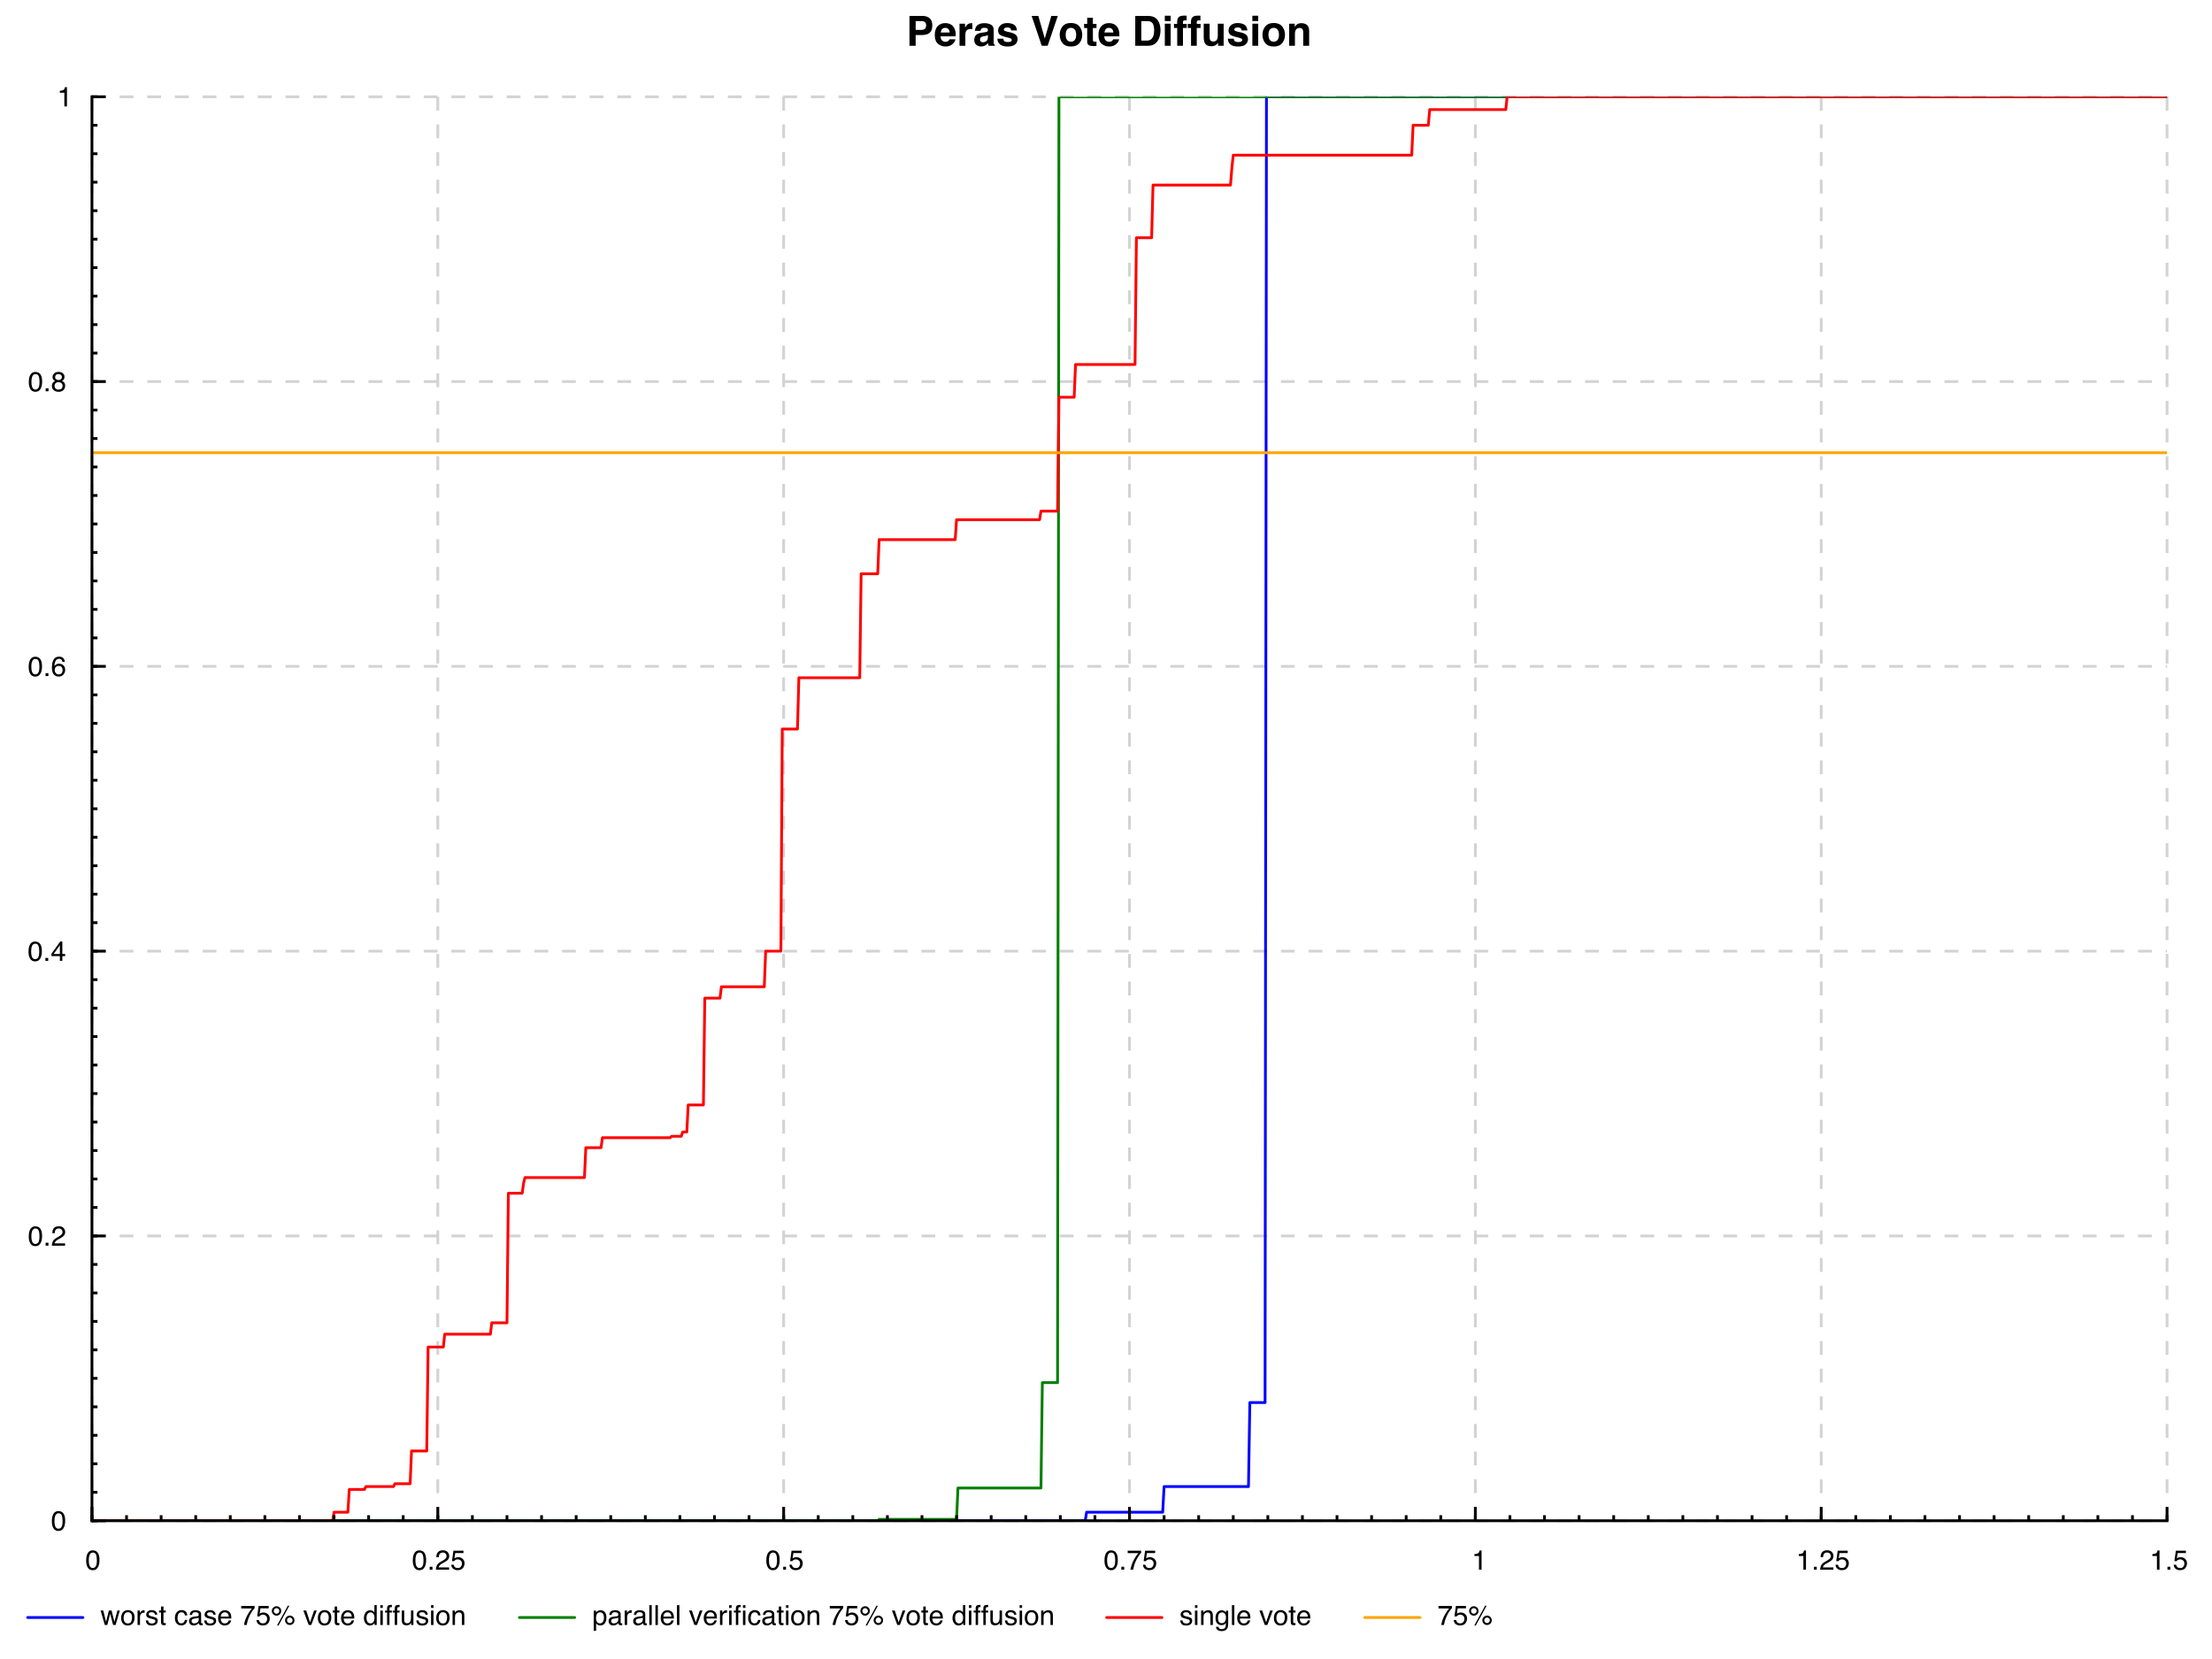 <?xml version="1.0" encoding="UTF-8"?>
<svg xmlns="http://www.w3.org/2000/svg" xmlns:xlink="http://www.w3.org/1999/xlink" width="800" height="600" viewBox="0 0 800 600">
<defs>
<g>
<g id="glyph-0-0">
<path d="M 5.727 -3.883 L 3.434 -3.883 L 3.434 0 L 1.195 0 L 1.195 -10.797 L 5.895 -10.797 C 6.98 -10.797 7.844 -10.516 8.488 -9.961 C 9.133 -9.406 9.457 -8.543 9.457 -7.375 C 9.457 -6.102 9.133 -5.199 8.488 -4.672 C 7.844 -4.145 6.922 -3.883 5.727 -3.883 Z M 6.781 -6.129 C 7.074 -6.391 7.223 -6.801 7.223 -7.359 C 7.223 -7.922 7.074 -8.324 6.777 -8.562 C 6.484 -8.801 6.07 -8.922 5.539 -8.922 L 3.434 -8.922 L 3.434 -5.742 L 5.539 -5.742 C 6.07 -5.742 6.484 -5.871 6.781 -6.129 Z M 6.781 -6.129 "/>
</g>
<g id="glyph-0-1">
<path d="M 7.809 -2.344 C 7.754 -1.871 7.508 -1.391 7.066 -0.902 C 6.383 -0.125 5.426 0.266 4.195 0.266 C 3.18 0.266 2.285 -0.062 1.508 -0.719 C 0.73 -1.371 0.344 -2.438 0.344 -3.91 C 0.344 -5.293 0.695 -6.352 1.395 -7.09 C 2.094 -7.828 3.004 -8.195 4.125 -8.195 C 4.789 -8.195 5.387 -8.07 5.918 -7.82 C 6.449 -7.574 6.891 -7.18 7.234 -6.645 C 7.547 -6.172 7.75 -5.621 7.844 -4.996 C 7.898 -4.629 7.922 -4.102 7.91 -3.414 L 2.445 -3.414 C 2.477 -2.613 2.727 -2.051 3.199 -1.727 C 3.488 -1.527 3.836 -1.43 4.242 -1.43 C 4.672 -1.43 5.02 -1.551 5.289 -1.793 C 5.434 -1.926 5.562 -2.109 5.676 -2.344 Z M 5.742 -4.789 C 5.707 -5.34 5.539 -5.762 5.242 -6.047 C 4.941 -6.332 4.566 -6.477 4.125 -6.477 C 3.641 -6.477 3.266 -6.324 3 -6.02 C 2.734 -5.719 2.566 -5.309 2.496 -4.789 Z M 5.742 -4.789 "/>
</g>
<g id="glyph-0-2">
<path d="M 4.988 -6.059 C 4.148 -6.059 3.586 -5.785 3.297 -5.238 C 3.137 -4.93 3.055 -4.457 3.055 -3.816 L 3.055 0 L 0.953 0 L 0.953 -7.984 L 2.945 -7.984 L 2.945 -6.594 C 3.266 -7.125 3.547 -7.488 3.785 -7.684 C 4.176 -8.012 4.684 -8.172 5.309 -8.172 C 5.348 -8.172 5.383 -8.172 5.41 -8.172 C 5.438 -8.168 5.496 -8.164 5.59 -8.16 L 5.59 -6.02 C 5.457 -6.035 5.34 -6.047 5.238 -6.051 C 5.133 -6.055 5.051 -6.059 4.988 -6.059 Z M 4.988 -6.059 "/>
</g>
<g id="glyph-0-3">
<path d="M 1.273 -7.117 C 1.824 -7.82 2.773 -8.172 4.117 -8.172 C 4.992 -8.172 5.766 -8 6.445 -7.652 C 7.125 -7.305 7.465 -6.652 7.465 -5.691 L 7.465 -2.027 C 7.465 -1.773 7.469 -1.469 7.477 -1.105 C 7.492 -0.832 7.535 -0.648 7.602 -0.551 C 7.672 -0.453 7.773 -0.371 7.91 -0.309 L 7.91 0 L 5.641 0 C 5.578 -0.16 5.531 -0.312 5.508 -0.453 C 5.484 -0.594 5.465 -0.758 5.449 -0.938 C 5.16 -0.625 4.828 -0.359 4.453 -0.141 C 4.004 0.117 3.496 0.25 2.93 0.25 C 2.207 0.25 1.609 0.043 1.141 -0.371 C 0.668 -0.781 0.434 -1.367 0.434 -2.125 C 0.434 -3.105 0.812 -3.816 1.566 -4.254 C 1.98 -4.492 2.594 -4.664 3.398 -4.77 L 4.109 -4.855 C 4.496 -4.906 4.77 -4.965 4.938 -5.039 C 5.234 -5.164 5.383 -5.363 5.383 -5.633 C 5.383 -5.961 5.27 -6.184 5.043 -6.309 C 4.816 -6.434 4.484 -6.496 4.043 -6.496 C 3.551 -6.496 3.199 -6.375 2.996 -6.129 C 2.848 -5.949 2.75 -5.707 2.703 -5.398 L 0.688 -5.398 C 0.73 -6.098 0.93 -6.672 1.273 -7.117 Z M 2.828 -1.508 C 3.023 -1.348 3.262 -1.266 3.547 -1.266 C 3.996 -1.266 4.406 -1.398 4.785 -1.664 C 5.164 -1.926 5.359 -2.406 5.375 -3.105 L 5.375 -3.883 C 5.242 -3.801 5.109 -3.73 4.977 -3.68 C 4.844 -3.629 4.656 -3.582 4.422 -3.539 L 3.953 -3.449 C 3.516 -3.371 3.199 -3.277 3.012 -3.164 C 2.688 -2.973 2.527 -2.68 2.527 -2.277 C 2.527 -1.922 2.625 -1.664 2.828 -1.508 Z M 2.828 -1.508 "/>
</g>
<g id="glyph-0-4">
<path d="M 6.477 -7.617 C 7.102 -7.219 7.457 -6.527 7.551 -5.551 L 5.465 -5.551 C 5.434 -5.82 5.359 -6.031 5.238 -6.188 C 5.008 -6.473 4.617 -6.613 4.066 -6.613 C 3.609 -6.613 3.289 -6.543 3.094 -6.402 C 2.902 -6.262 2.805 -6.094 2.805 -5.902 C 2.805 -5.664 2.906 -5.492 3.113 -5.383 C 3.316 -5.27 4.043 -5.078 5.289 -4.805 C 6.117 -4.609 6.742 -4.312 7.156 -3.918 C 7.566 -3.52 7.77 -3.016 7.77 -2.418 C 7.77 -1.625 7.477 -0.98 6.887 -0.48 C 6.301 0.02 5.391 0.27 4.16 0.27 C 2.906 0.27 1.98 0.008 1.379 -0.523 C 0.781 -1.055 0.484 -1.727 0.484 -2.547 L 2.602 -2.547 C 2.645 -2.176 2.738 -1.914 2.887 -1.758 C 3.145 -1.48 3.625 -1.34 4.32 -1.34 C 4.73 -1.34 5.059 -1.402 5.301 -1.523 C 5.543 -1.645 5.66 -1.828 5.66 -2.074 C 5.66 -2.309 5.562 -2.484 5.367 -2.609 C 5.172 -2.73 4.449 -2.938 3.195 -3.238 C 2.289 -3.461 1.652 -3.742 1.281 -4.078 C 0.91 -4.41 0.727 -4.891 0.727 -5.516 C 0.727 -6.254 1.016 -6.887 1.594 -7.414 C 2.172 -7.945 2.984 -8.211 4.035 -8.211 C 5.031 -8.211 5.844 -8.012 6.477 -7.617 Z M 6.477 -7.617 "/>
</g>
<g id="glyph-0-5">
<rect x="0" y="0" width="0" height="0" mask="url(#mask-0)"/>
</g>
<g id="glyph-0-6">
<path d="M 0.344 -10.797 L 2.754 -10.797 L 5.098 -2.602 L 7.465 -10.797 L 9.809 -10.797 L 6.125 0 L 3.992 0 Z M 0.344 -10.797 "/>
</g>
<g id="glyph-0-7">
<path d="M 7.633 -6.973 C 8.305 -6.129 8.641 -5.129 8.641 -3.977 C 8.641 -2.805 8.305 -1.805 7.633 -0.969 C 6.957 -0.137 5.934 0.277 4.562 0.277 C 3.191 0.277 2.168 -0.137 1.492 -0.969 C 0.82 -1.801 0.484 -2.805 0.484 -3.977 C 0.484 -5.129 0.82 -6.129 1.492 -6.973 C 2.168 -7.816 3.191 -8.238 4.562 -8.238 C 5.934 -8.238 6.957 -7.816 7.633 -6.973 Z M 4.555 -6.477 C 3.945 -6.477 3.477 -6.258 3.145 -5.828 C 2.816 -5.395 2.652 -4.777 2.652 -3.977 C 2.652 -3.176 2.816 -2.559 3.145 -2.125 C 3.477 -1.691 3.945 -1.473 4.555 -1.473 C 5.164 -1.473 5.633 -1.688 5.961 -2.125 C 6.289 -2.559 6.453 -3.176 6.453 -3.977 C 6.453 -4.777 6.289 -5.395 5.961 -5.828 C 5.633 -6.258 5.164 -6.477 4.555 -6.477 Z M 4.555 -6.477 "/>
</g>
<g id="glyph-0-8">
<path d="M 4.629 -1.488 L 4.629 0.074 L 3.641 0.109 C 2.652 0.145 1.98 -0.027 1.617 -0.402 C 1.383 -0.641 1.266 -1.012 1.266 -1.508 L 1.266 -6.422 L 0.152 -6.422 L 0.152 -7.91 L 1.266 -7.91 L 1.266 -10.137 L 3.332 -10.137 L 3.332 -7.91 L 4.629 -7.91 L 4.629 -6.422 L 3.332 -6.422 L 3.332 -2.203 C 3.332 -1.875 3.375 -1.672 3.457 -1.594 C 3.539 -1.512 3.793 -1.473 4.219 -1.473 C 4.281 -1.473 4.348 -1.473 4.422 -1.477 C 4.492 -1.477 4.562 -1.48 4.629 -1.488 Z M 4.629 -1.488 "/>
</g>
<g id="glyph-0-9">
<path d="M 5.793 0 L 1.141 0 L 1.141 -10.797 L 5.793 -10.797 C 6.461 -10.785 7.02 -10.707 7.465 -10.562 C 8.219 -10.312 8.832 -9.855 9.301 -9.191 C 9.676 -8.656 9.934 -8.074 10.07 -7.449 C 10.207 -6.824 10.277 -6.227 10.277 -5.66 C 10.277 -4.227 9.988 -3.012 9.41 -2.016 C 8.629 -0.672 7.426 0 5.793 0 Z M 7.469 -8.043 C 7.125 -8.629 6.438 -8.922 5.414 -8.922 L 3.332 -8.922 L 3.332 -1.875 L 5.414 -1.875 C 6.477 -1.875 7.219 -2.398 7.641 -3.449 C 7.867 -4.027 7.984 -4.711 7.984 -5.508 C 7.984 -6.605 7.812 -7.453 7.469 -8.043 Z M 7.469 -8.043 "/>
</g>
<g id="glyph-0-10">
<path d="M 3.121 -7.984 L 3.121 0 L 1.004 0 L 1.004 -7.984 Z M 3.121 -10.863 L 3.121 -8.938 L 1.004 -8.938 L 1.004 -10.863 Z M 3.121 -10.863 "/>
</g>
<g id="glyph-0-11">
<path d="M 4.719 -10.863 L 4.719 -9.164 C 4.602 -9.18 4.402 -9.188 4.129 -9.195 C 3.852 -9.203 3.66 -9.141 3.555 -9.012 C 3.449 -8.883 3.398 -8.742 3.398 -8.586 L 3.398 -7.91 L 4.77 -7.91 L 4.77 -6.438 L 3.398 -6.438 L 3.398 0 L 1.32 0 L 1.32 -6.438 L 0.152 -6.438 L 0.152 -7.91 L 1.297 -7.91 L 1.297 -8.422 C 1.297 -9.277 1.441 -9.867 1.727 -10.188 C 2.031 -10.668 2.762 -10.906 3.918 -10.906 C 4.051 -10.906 4.172 -10.902 4.277 -10.895 C 4.383 -10.887 4.531 -10.875 4.719 -10.863 Z M 4.719 -10.863 "/>
</g>
<g id="glyph-0-12">
<path d="M 6.094 -1.129 C 6.074 -1.105 6.023 -1.031 5.945 -0.906 C 5.867 -0.785 5.777 -0.68 5.668 -0.586 C 5.34 -0.293 5.027 -0.094 4.719 0.016 C 4.414 0.121 4.059 0.176 3.648 0.176 C 2.465 0.176 1.672 -0.25 1.258 -1.098 C 1.031 -1.566 0.914 -2.258 0.914 -3.172 L 0.914 -7.984 L 3.055 -7.984 L 3.055 -3.172 C 3.055 -2.719 3.109 -2.375 3.215 -2.145 C 3.406 -1.742 3.781 -1.539 4.336 -1.539 C 5.047 -1.539 5.539 -1.828 5.801 -2.402 C 5.938 -2.715 6.008 -3.129 6.008 -3.641 L 6.008 -7.984 L 8.121 -7.984 L 8.121 0 L 6.094 0 Z M 6.094 -1.129 "/>
</g>
<g id="glyph-0-13">
<path d="M 4.73 -6.438 C 4.023 -6.438 3.539 -6.137 3.273 -5.539 C 3.137 -5.219 3.07 -4.812 3.07 -4.32 L 3.07 0 L 0.988 0 L 0.988 -7.969 L 3.004 -7.969 L 3.004 -6.805 C 3.273 -7.215 3.523 -7.508 3.766 -7.691 C 4.195 -8.012 4.738 -8.172 5.398 -8.172 C 6.223 -8.172 6.898 -7.957 7.422 -7.527 C 7.949 -7.094 8.211 -6.375 8.211 -5.375 L 8.211 0 L 6.07 0 L 6.07 -4.855 C 6.07 -5.277 6.016 -5.598 5.902 -5.824 C 5.699 -6.234 5.309 -6.438 4.73 -6.438 Z M 4.73 -6.438 "/>
</g>
<g id="glyph-1-0">
<path d="M 2.703 -6.992 C 3.609 -6.992 4.266 -6.621 4.668 -5.875 C 4.98 -5.297 5.137 -4.508 5.137 -3.508 C 5.137 -2.555 4.996 -1.77 4.711 -1.148 C 4.301 -0.258 3.633 0.191 2.699 0.191 C 1.859 0.191 1.234 -0.176 0.824 -0.902 C 0.484 -1.512 0.312 -2.328 0.312 -3.355 C 0.312 -4.148 0.414 -4.832 0.621 -5.398 C 1.004 -6.461 1.699 -6.992 2.703 -6.992 Z M 2.695 -0.609 C 3.152 -0.609 3.516 -0.812 3.785 -1.215 C 4.055 -1.617 4.188 -2.371 4.188 -3.473 C 4.188 -4.266 4.094 -4.918 3.898 -5.434 C 3.703 -5.945 3.32 -6.203 2.758 -6.203 C 2.242 -6.203 1.863 -5.957 1.625 -5.473 C 1.383 -4.984 1.266 -4.266 1.266 -3.32 C 1.266 -2.609 1.34 -2.035 1.492 -1.602 C 1.727 -0.941 2.129 -0.609 2.695 -0.609 Z M 2.695 -0.609 "/>
</g>
<g id="glyph-1-1">
<path d="M 0.855 -1.062 L 1.875 -1.062 L 1.875 0 L 0.855 0 Z M 0.855 -1.062 "/>
</g>
<g id="glyph-1-2">
<path d="M 0.312 0 C 0.344 -0.602 0.469 -1.125 0.688 -1.57 C 0.902 -2.016 1.324 -2.422 1.953 -2.789 L 2.891 -3.328 C 3.312 -3.574 3.605 -3.781 3.773 -3.953 C 4.039 -4.227 4.176 -4.535 4.176 -4.883 C 4.176 -5.289 4.055 -5.613 3.809 -5.852 C 3.562 -6.09 3.238 -6.211 2.832 -6.211 C 2.23 -6.211 1.812 -5.984 1.582 -5.527 C 1.457 -5.281 1.391 -4.945 1.375 -4.512 L 0.484 -4.512 C 0.492 -5.121 0.605 -5.617 0.82 -6 C 1.203 -6.68 1.875 -7.016 2.836 -7.016 C 3.637 -7.016 4.223 -6.801 4.594 -6.367 C 4.961 -5.934 5.148 -5.453 5.148 -4.922 C 5.148 -4.363 4.949 -3.883 4.555 -3.484 C 4.328 -3.254 3.918 -2.977 3.328 -2.648 L 2.66 -2.273 C 2.344 -2.098 2.09 -1.934 1.91 -1.773 C 1.586 -1.488 1.379 -1.176 1.293 -0.828 L 5.113 -0.828 L 5.113 0 Z M 0.312 0 "/>
</g>
<g id="glyph-1-3">
<path d="M 3.305 -2.477 L 3.305 -5.645 L 1.062 -2.477 Z M 3.32 0 L 3.32 -1.711 L 0.254 -1.711 L 0.254 -2.57 L 3.457 -7.012 L 4.199 -7.012 L 4.199 -2.477 L 5.23 -2.477 L 5.23 -1.711 L 4.199 -1.711 L 4.199 0 Z M 3.32 0 "/>
</g>
<g id="glyph-1-4">
<path d="M 2.926 -7.023 C 3.707 -7.023 4.25 -6.82 4.559 -6.414 C 4.867 -6.008 5.02 -5.59 5.02 -5.16 L 4.148 -5.16 C 4.098 -5.438 4.016 -5.656 3.902 -5.812 C 3.691 -6.105 3.367 -6.25 2.938 -6.25 C 2.445 -6.25 2.059 -6.023 1.766 -5.57 C 1.477 -5.117 1.316 -4.465 1.285 -3.617 C 1.484 -3.914 1.738 -4.137 2.047 -4.281 C 2.328 -4.414 2.637 -4.477 2.984 -4.477 C 3.57 -4.477 4.082 -4.289 4.516 -3.914 C 4.953 -3.539 5.172 -2.984 5.172 -2.242 C 5.172 -1.605 4.965 -1.043 4.551 -0.555 C 4.137 -0.062 3.547 0.18 2.781 0.18 C 2.129 0.18 1.562 -0.066 1.09 -0.562 C 0.613 -1.059 0.375 -1.895 0.375 -3.07 C 0.375 -3.941 0.48 -4.68 0.695 -5.281 C 1.102 -6.441 1.844 -7.023 2.926 -7.023 Z M 2.859 -0.602 C 3.324 -0.602 3.668 -0.758 3.898 -1.066 C 4.129 -1.379 4.242 -1.746 4.242 -2.168 C 4.242 -2.527 4.141 -2.867 3.938 -3.191 C 3.73 -3.516 3.359 -3.676 2.816 -3.676 C 2.438 -3.676 2.109 -3.551 1.824 -3.301 C 1.539 -3.051 1.398 -2.672 1.398 -2.168 C 1.398 -1.727 1.527 -1.352 1.785 -1.051 C 2.043 -0.75 2.402 -0.602 2.859 -0.602 Z M 2.859 -0.602 "/>
</g>
<g id="glyph-1-5">
<path d="M 2.719 -4.062 C 3.105 -4.062 3.41 -4.172 3.629 -4.387 C 3.848 -4.602 3.953 -4.863 3.953 -5.16 C 3.953 -5.422 3.852 -5.66 3.641 -5.879 C 3.434 -6.098 3.117 -6.207 2.691 -6.207 C 2.266 -6.207 1.961 -6.098 1.773 -5.879 C 1.586 -5.66 1.488 -5.406 1.488 -5.113 C 1.488 -4.785 1.609 -4.527 1.855 -4.34 C 2.102 -4.156 2.387 -4.062 2.719 -4.062 Z M 2.773 -0.602 C 3.18 -0.602 3.52 -0.711 3.785 -0.93 C 4.055 -1.148 4.188 -1.477 4.188 -1.914 C 4.188 -2.367 4.051 -2.711 3.773 -2.945 C 3.496 -3.18 3.145 -3.297 2.711 -3.297 C 2.289 -3.297 1.949 -3.176 1.684 -2.938 C 1.418 -2.699 1.285 -2.367 1.285 -1.945 C 1.285 -1.578 1.406 -1.266 1.648 -1 C 1.891 -0.734 2.266 -0.602 2.773 -0.602 Z M 1.523 -3.727 C 1.281 -3.828 1.09 -3.953 0.953 -4.094 C 0.695 -4.352 0.566 -4.691 0.566 -5.109 C 0.566 -5.629 0.754 -6.074 1.133 -6.449 C 1.512 -6.824 2.047 -7.012 2.738 -7.012 C 3.41 -7.012 3.938 -6.836 4.316 -6.48 C 4.695 -6.129 4.887 -5.715 4.887 -5.242 C 4.887 -4.809 4.777 -4.453 4.555 -4.184 C 4.43 -4.031 4.238 -3.883 3.98 -3.734 C 4.27 -3.602 4.496 -3.449 4.664 -3.277 C 4.973 -2.953 5.125 -2.527 5.125 -2.008 C 5.125 -1.391 4.922 -0.871 4.508 -0.441 C 4.094 -0.016 3.508 0.199 2.754 0.199 C 2.074 0.199 1.5 0.016 1.027 -0.355 C 0.559 -0.723 0.32 -1.258 0.32 -1.961 C 0.32 -2.375 0.422 -2.734 0.625 -3.035 C 0.828 -3.336 1.125 -3.566 1.523 -3.727 Z M 1.523 -3.727 "/>
</g>
<g id="glyph-1-6">
<path d="M 0.957 -4.953 L 0.957 -5.625 C 1.594 -5.688 2.035 -5.789 2.285 -5.934 C 2.535 -6.078 2.723 -6.422 2.848 -6.961 L 3.539 -6.961 L 3.539 0 L 2.602 0 L 2.602 -4.953 Z M 0.957 -4.953 "/>
</g>
<g id="glyph-1-7">
<path d="M 1.234 -1.781 C 1.293 -1.281 1.527 -0.934 1.934 -0.742 C 2.141 -0.645 2.383 -0.594 2.656 -0.594 C 3.176 -0.594 3.562 -0.762 3.812 -1.094 C 4.062 -1.426 4.188 -1.793 4.188 -2.195 C 4.188 -2.684 4.039 -3.062 3.742 -3.328 C 3.445 -3.598 3.086 -3.73 2.672 -3.73 C 2.367 -3.73 2.109 -3.672 1.891 -3.555 C 1.676 -3.438 1.492 -3.273 1.336 -3.066 L 0.578 -3.109 L 1.109 -6.875 L 4.742 -6.875 L 4.742 -6.023 L 1.766 -6.023 L 1.469 -4.082 C 1.633 -4.207 1.789 -4.297 1.934 -4.359 C 2.195 -4.469 2.496 -4.523 2.836 -4.523 C 3.477 -4.523 4.023 -4.316 4.469 -3.902 C 4.914 -3.488 5.137 -2.965 5.137 -2.328 C 5.137 -1.668 4.934 -1.086 4.523 -0.582 C 4.117 -0.078 3.465 0.176 2.57 0.176 C 2 0.176 1.496 0.016 1.059 -0.305 C 0.621 -0.625 0.375 -1.117 0.32 -1.781 Z M 1.234 -1.781 "/>
</g>
<g id="glyph-1-8">
<path d="M 5.23 -6.875 L 5.23 -6.109 C 5.004 -5.891 4.707 -5.512 4.332 -4.969 C 3.961 -4.43 3.633 -3.848 3.344 -3.223 C 3.062 -2.613 2.848 -2.059 2.699 -1.559 C 2.605 -1.234 2.484 -0.715 2.336 0 L 1.363 0 C 1.586 -1.336 2.07 -2.664 2.828 -3.984 C 3.273 -4.758 3.742 -5.43 4.234 -5.992 L 0.367 -5.992 L 0.367 -6.875 Z M 5.23 -6.875 "/>
</g>
<g id="glyph-1-9">
<path d="M 1.051 -5.23 L 2.055 -1.109 L 3.078 -5.23 L 4.062 -5.23 L 5.086 -1.133 L 6.156 -5.23 L 7.035 -5.23 L 5.516 0 L 4.605 0 L 3.539 -4.047 L 2.508 0 L 1.598 0 L 0.086 -5.23 Z M 1.051 -5.23 "/>
</g>
<g id="glyph-1-10">
<path d="M 2.719 -0.566 C 3.301 -0.566 3.703 -0.785 3.918 -1.227 C 4.133 -1.668 4.242 -2.16 4.242 -2.699 C 4.242 -3.188 4.164 -3.586 4.008 -3.891 C 3.762 -4.375 3.336 -4.613 2.73 -4.613 C 2.191 -4.613 1.801 -4.41 1.559 -4 C 1.312 -3.59 1.191 -3.094 1.191 -2.516 C 1.191 -1.957 1.312 -1.492 1.559 -1.125 C 1.801 -0.754 2.188 -0.566 2.719 -0.566 Z M 2.754 -5.383 C 3.43 -5.383 3.996 -5.156 4.461 -4.707 C 4.93 -4.258 5.16 -3.598 5.16 -2.727 C 5.16 -1.883 4.957 -1.184 4.547 -0.633 C 4.137 -0.086 3.5 0.191 2.637 0.191 C 1.918 0.191 1.348 -0.055 0.922 -0.539 C 0.5 -1.027 0.289 -1.68 0.289 -2.5 C 0.289 -3.379 0.512 -4.078 0.957 -4.602 C 1.402 -5.121 2 -5.383 2.754 -5.383 Z M 2.754 -5.383 "/>
</g>
<g id="glyph-1-11">
<path d="M 0.668 -5.23 L 1.504 -5.23 L 1.504 -4.328 C 1.57 -4.504 1.738 -4.715 2.008 -4.969 C 2.273 -5.219 2.582 -5.348 2.93 -5.348 C 2.945 -5.348 2.973 -5.344 3.012 -5.344 C 3.051 -5.34 3.117 -5.332 3.211 -5.32 L 3.211 -4.395 C 3.16 -4.406 3.113 -4.41 3.07 -4.414 C 3.023 -4.418 2.977 -4.418 2.926 -4.418 C 2.484 -4.418 2.141 -4.277 1.906 -3.992 C 1.668 -3.707 1.547 -3.379 1.547 -3.008 L 1.547 0 L 0.668 0 Z M 0.668 -5.23 "/>
</g>
<g id="glyph-1-12">
<path d="M 1.168 -1.641 C 1.195 -1.348 1.266 -1.125 1.387 -0.969 C 1.609 -0.684 1.992 -0.543 2.539 -0.543 C 2.863 -0.543 3.152 -0.613 3.398 -0.754 C 3.645 -0.895 3.77 -1.113 3.77 -1.41 C 3.77 -1.637 3.672 -1.805 3.473 -1.922 C 3.344 -1.996 3.094 -2.078 2.719 -2.172 L 2.023 -2.348 C 1.578 -2.461 1.246 -2.582 1.035 -2.719 C 0.656 -2.957 0.469 -3.285 0.469 -3.707 C 0.469 -4.203 0.648 -4.602 1.004 -4.906 C 1.359 -5.211 1.84 -5.367 2.441 -5.367 C 3.23 -5.367 3.797 -5.137 4.145 -4.672 C 4.363 -4.379 4.469 -4.062 4.461 -3.727 L 3.633 -3.727 C 3.617 -3.926 3.547 -4.105 3.422 -4.266 C 3.219 -4.5 2.871 -4.613 2.375 -4.613 C 2.043 -4.613 1.789 -4.551 1.617 -4.422 C 1.445 -4.297 1.363 -4.129 1.363 -3.922 C 1.363 -3.695 1.477 -3.512 1.699 -3.375 C 1.828 -3.293 2.023 -3.223 2.273 -3.16 L 2.855 -3.016 C 3.488 -2.863 3.91 -2.715 4.125 -2.574 C 4.469 -2.348 4.641 -1.996 4.641 -1.516 C 4.641 -1.047 4.461 -0.645 4.109 -0.309 C 3.758 0.031 3.219 0.199 2.496 0.199 C 1.719 0.199 1.168 0.023 0.844 -0.328 C 0.52 -0.684 0.344 -1.121 0.32 -1.641 Z M 1.168 -1.641 "/>
</g>
<g id="glyph-1-13">
<path d="M 0.82 -6.688 L 1.711 -6.688 L 1.711 -5.23 L 2.543 -5.23 L 2.543 -4.512 L 1.711 -4.512 L 1.711 -1.098 C 1.711 -0.914 1.77 -0.793 1.895 -0.734 C 1.961 -0.695 2.078 -0.68 2.234 -0.68 C 2.277 -0.68 2.324 -0.68 2.375 -0.68 C 2.422 -0.684 2.48 -0.688 2.543 -0.695 L 2.543 0 C 2.441 0.031 2.34 0.051 2.23 0.062 C 2.121 0.078 2 0.082 1.875 0.082 C 1.465 0.082 1.188 -0.023 1.039 -0.23 C 0.895 -0.441 0.82 -0.715 0.82 -1.051 L 0.82 -4.512 L 0.113 -4.512 L 0.113 -5.23 L 0.82 -5.23 Z M 0.82 -6.688 "/>
</g>
<g id="glyph-1-14">
<rect x="0" y="0" width="0" height="0" mask="url(#mask-1)"/>
</g>
<g id="glyph-1-15">
<path d="M 2.66 -5.383 C 3.25 -5.383 3.73 -5.238 4.098 -4.953 C 4.469 -4.664 4.691 -4.172 4.766 -3.473 L 3.91 -3.473 C 3.859 -3.793 3.742 -4.062 3.555 -4.273 C 3.367 -4.488 3.07 -4.594 2.66 -4.594 C 2.102 -4.594 1.699 -4.32 1.461 -3.773 C 1.305 -3.418 1.227 -2.98 1.227 -2.461 C 1.227 -1.938 1.336 -1.496 1.559 -1.137 C 1.781 -0.781 2.129 -0.602 2.602 -0.602 C 2.969 -0.602 3.258 -0.711 3.469 -0.934 C 3.684 -1.156 3.828 -1.465 3.91 -1.852 L 4.766 -1.852 C 4.668 -1.156 4.422 -0.648 4.031 -0.328 C 3.641 -0.008 3.145 0.152 2.535 0.152 C 1.852 0.152 1.305 -0.098 0.898 -0.598 C 0.492 -1.098 0.289 -1.723 0.289 -2.469 C 0.289 -3.387 0.512 -4.102 0.957 -4.613 C 1.402 -5.125 1.973 -5.383 2.66 -5.383 Z M 2.66 -5.383 "/>
</g>
<g id="glyph-1-16">
<path d="M 1.32 -1.391 C 1.32 -1.137 1.41 -0.938 1.598 -0.789 C 1.781 -0.645 2 -0.57 2.258 -0.57 C 2.566 -0.57 2.863 -0.645 3.156 -0.785 C 3.645 -1.023 3.887 -1.414 3.887 -1.953 L 3.887 -2.66 C 3.781 -2.594 3.641 -2.535 3.473 -2.492 C 3.305 -2.445 3.137 -2.414 2.973 -2.391 L 2.441 -2.324 C 2.121 -2.281 1.883 -2.215 1.723 -2.125 C 1.453 -1.973 1.32 -1.727 1.32 -1.391 Z M 3.445 -3.168 C 3.648 -3.195 3.785 -3.281 3.852 -3.422 C 3.891 -3.5 3.91 -3.613 3.91 -3.758 C 3.91 -4.059 3.805 -4.277 3.59 -4.41 C 3.379 -4.547 3.074 -4.613 2.676 -4.613 C 2.219 -4.613 1.891 -4.492 1.699 -4.242 C 1.594 -4.105 1.523 -3.902 1.488 -3.633 L 0.668 -3.633 C 0.684 -4.277 0.895 -4.727 1.297 -4.977 C 1.699 -5.23 2.164 -5.355 2.695 -5.355 C 3.312 -5.355 3.809 -5.238 4.195 -5.004 C 4.574 -4.77 4.766 -4.406 4.766 -3.91 L 4.766 -0.898 C 4.766 -0.809 4.785 -0.734 4.82 -0.68 C 4.859 -0.625 4.938 -0.594 5.059 -0.594 C 5.098 -0.594 5.141 -0.598 5.191 -0.602 C 5.238 -0.609 5.293 -0.617 5.348 -0.625 L 5.348 0.023 C 5.211 0.062 5.105 0.086 5.035 0.098 C 4.961 0.109 4.863 0.113 4.742 0.113 C 4.438 0.113 4.219 0.004 4.082 -0.211 C 4.012 -0.324 3.961 -0.484 3.93 -0.695 C 3.75 -0.461 3.496 -0.254 3.16 -0.082 C 2.824 0.09 2.453 0.176 2.051 0.176 C 1.566 0.176 1.168 0.027 0.863 -0.266 C 0.555 -0.562 0.398 -0.93 0.398 -1.371 C 0.398 -1.855 0.551 -2.234 0.855 -2.5 C 1.156 -2.766 1.555 -2.93 2.047 -2.992 Z M 3.445 -3.168 "/>
</g>
<g id="glyph-1-17">
<path d="M 2.82 -5.348 C 3.191 -5.348 3.555 -5.258 3.902 -5.086 C 4.25 -4.91 4.516 -4.688 4.695 -4.41 C 4.871 -4.145 4.992 -3.836 5.047 -3.484 C 5.102 -3.246 5.125 -2.859 5.125 -2.336 L 1.293 -2.336 C 1.309 -1.805 1.438 -1.379 1.672 -1.059 C 1.906 -0.738 2.266 -0.578 2.758 -0.578 C 3.219 -0.578 3.586 -0.727 3.859 -1.031 C 4.016 -1.207 4.125 -1.41 4.188 -1.641 L 5.055 -1.641 C 5.031 -1.449 4.957 -1.234 4.828 -1 C 4.699 -0.762 4.555 -0.57 4.395 -0.422 C 4.129 -0.16 3.797 0.016 3.402 0.109 C 3.191 0.16 2.953 0.188 2.688 0.188 C 2.035 0.188 1.484 -0.051 1.031 -0.523 C 0.578 -1 0.352 -1.66 0.352 -2.516 C 0.352 -3.355 0.578 -4.035 1.035 -4.562 C 1.492 -5.086 2.086 -5.348 2.82 -5.348 Z M 4.223 -3.031 C 4.188 -3.414 4.105 -3.719 3.977 -3.945 C 3.734 -4.367 3.332 -4.578 2.77 -4.578 C 2.367 -4.578 2.027 -4.434 1.754 -4.145 C 1.48 -3.852 1.336 -3.48 1.32 -3.031 Z M 4.223 -3.031 "/>
</g>
<g id="glyph-1-18">
<path d="M 6.816 -3.398 C 7.285 -3.398 7.688 -3.234 8.016 -2.898 C 8.348 -2.566 8.516 -2.168 8.516 -1.699 C 8.516 -1.23 8.352 -0.828 8.016 -0.5 C 7.684 -0.168 7.285 0 6.816 0 C 6.344 0 5.941 -0.164 5.609 -0.5 C 5.277 -0.832 5.113 -1.23 5.113 -1.699 C 5.113 -2.168 5.277 -2.57 5.609 -2.898 C 5.941 -3.23 6.344 -3.398 6.816 -3.398 Z M 6.109 -6.961 L 6.648 -6.961 L 2.738 0.188 L 2.195 0.188 Z M 2.023 -4.07 C 2.301 -4.07 2.539 -4.172 2.738 -4.367 C 2.934 -4.562 3.031 -4.801 3.031 -5.078 C 3.031 -5.355 2.934 -5.59 2.738 -5.789 C 2.539 -5.984 2.301 -6.086 2.023 -6.086 C 1.746 -6.086 1.508 -5.984 1.312 -5.789 C 1.113 -5.594 1.016 -5.359 1.016 -5.078 C 1.016 -4.801 1.113 -4.566 1.312 -4.367 C 1.508 -4.172 1.746 -4.07 2.023 -4.07 Z M 2.023 -6.781 C 2.492 -6.781 2.895 -6.617 3.227 -6.281 C 3.559 -5.949 3.727 -5.547 3.727 -5.078 C 3.727 -4.609 3.559 -4.211 3.227 -3.875 C 2.895 -3.543 2.492 -3.379 2.023 -3.379 C 1.555 -3.379 1.152 -3.547 0.82 -3.875 C 0.488 -4.207 0.32 -4.609 0.32 -5.078 C 0.32 -5.547 0.488 -5.949 0.82 -6.281 C 1.152 -6.617 1.555 -6.781 2.023 -6.781 Z M 6.816 -0.695 C 7.094 -0.695 7.328 -0.793 7.527 -0.988 C 7.723 -1.188 7.82 -1.422 7.82 -1.699 C 7.82 -1.977 7.723 -2.211 7.527 -2.41 C 7.328 -2.605 7.094 -2.703 6.816 -2.703 C 6.535 -2.703 6.297 -2.605 6.102 -2.41 C 5.906 -2.211 5.805 -1.977 5.805 -1.699 C 5.805 -1.422 5.902 -1.188 6.102 -0.988 C 6.297 -0.793 6.535 -0.695 6.816 -0.695 Z M 6.816 -0.695 "/>
</g>
<g id="glyph-1-19">
<path d="M 1.074 -5.23 L 2.469 -0.973 L 3.93 -5.23 L 4.891 -5.23 L 2.922 0 L 1.984 0 L 0.055 -5.23 Z M 1.074 -5.23 "/>
</g>
<g id="glyph-1-20">
<path d="M 1.203 -2.555 C 1.203 -1.992 1.32 -1.523 1.559 -1.148 C 1.797 -0.77 2.176 -0.582 2.699 -0.582 C 3.105 -0.582 3.441 -0.758 3.703 -1.105 C 3.965 -1.457 4.098 -1.957 4.098 -2.613 C 4.098 -3.273 3.961 -3.762 3.691 -4.078 C 3.422 -4.398 3.086 -4.555 2.691 -4.555 C 2.25 -4.555 1.891 -4.387 1.613 -4.047 C 1.34 -3.711 1.203 -3.211 1.203 -2.555 Z M 2.523 -5.32 C 2.926 -5.32 3.262 -5.238 3.531 -5.07 C 3.688 -4.973 3.863 -4.801 4.062 -4.555 L 4.062 -7.195 L 4.906 -7.195 L 4.906 0 L 4.117 0 L 4.117 -0.727 C 3.91 -0.406 3.668 -0.172 3.391 -0.031 C 3.109 0.113 2.789 0.188 2.426 0.188 C 1.844 0.188 1.34 -0.059 0.914 -0.551 C 0.488 -1.039 0.273 -1.691 0.273 -2.504 C 0.273 -3.266 0.469 -3.926 0.855 -4.484 C 1.246 -5.043 1.801 -5.32 2.523 -5.32 Z M 2.523 -5.32 "/>
</g>
<g id="glyph-1-21">
<path d="M 0.645 -5.203 L 1.539 -5.203 L 1.539 0 L 0.645 0 Z M 0.645 -7.172 L 1.539 -7.172 L 1.539 -6.176 L 0.645 -6.176 Z M 0.645 -7.172 "/>
</g>
<g id="glyph-1-22">
<path d="M 0.863 -6.023 C 0.875 -6.391 0.941 -6.656 1.055 -6.828 C 1.258 -7.125 1.656 -7.273 2.242 -7.273 C 2.297 -7.273 2.352 -7.273 2.414 -7.27 C 2.473 -7.266 2.539 -7.262 2.613 -7.258 L 2.613 -6.453 C 2.523 -6.461 2.457 -6.465 2.414 -6.469 C 2.375 -6.469 2.336 -6.469 2.301 -6.469 C 2.031 -6.469 1.875 -6.402 1.82 -6.262 C 1.77 -6.125 1.742 -5.773 1.742 -5.203 L 2.613 -5.203 L 2.613 -4.512 L 1.734 -4.512 L 1.734 0 L 0.863 0 L 0.863 -4.512 L 0.137 -4.512 L 0.137 -5.203 L 0.863 -5.203 Z M 0.863 -6.023 "/>
</g>
<g id="glyph-1-23">
<path d="M 1.523 -5.23 L 1.523 -1.758 C 1.523 -1.492 1.566 -1.273 1.648 -1.102 C 1.805 -0.789 2.098 -0.633 2.523 -0.633 C 3.137 -0.633 3.555 -0.906 3.773 -1.453 C 3.895 -1.746 3.953 -2.148 3.953 -2.66 L 3.953 -5.23 L 4.836 -5.23 L 4.836 0 L 4.004 0 L 4.016 -0.773 C 3.898 -0.574 3.758 -0.406 3.59 -0.27 C 3.254 0.004 2.848 0.141 2.367 0.141 C 1.621 0.141 1.113 -0.109 0.844 -0.605 C 0.699 -0.871 0.625 -1.23 0.625 -1.676 L 0.625 -5.23 Z M 1.523 -5.23 "/>
</g>
<g id="glyph-1-24">
<path d="M 0.645 -5.23 L 1.48 -5.23 L 1.48 -4.488 C 1.727 -4.793 1.988 -5.012 2.266 -5.148 C 2.543 -5.281 2.852 -5.348 3.188 -5.348 C 3.93 -5.348 4.434 -5.086 4.691 -4.57 C 4.836 -4.289 4.906 -3.883 4.906 -3.355 L 4.906 0 L 4.016 0 L 4.016 -3.297 C 4.016 -3.617 3.965 -3.871 3.871 -4.066 C 3.715 -4.391 3.434 -4.555 3.023 -4.555 C 2.812 -4.555 2.645 -4.535 2.508 -4.492 C 2.27 -4.422 2.059 -4.277 1.875 -4.062 C 1.727 -3.891 1.633 -3.711 1.59 -3.527 C 1.547 -3.344 1.523 -3.082 1.523 -2.738 L 1.523 0 L 0.645 0 Z M 0.645 -5.23 "/>
</g>
<g id="glyph-1-25">
<path d="M 2.852 -0.59 C 3.262 -0.59 3.602 -0.762 3.875 -1.105 C 4.148 -1.449 4.281 -1.961 4.281 -2.648 C 4.281 -3.062 4.223 -3.422 4.102 -3.719 C 3.875 -4.297 3.457 -4.586 2.852 -4.586 C 2.242 -4.586 1.828 -4.281 1.602 -3.672 C 1.48 -3.348 1.422 -2.934 1.422 -2.43 C 1.422 -2.027 1.48 -1.684 1.602 -1.402 C 1.828 -0.859 2.246 -0.59 2.852 -0.59 Z M 0.578 -5.203 L 1.43 -5.203 L 1.43 -4.512 C 1.605 -4.75 1.797 -4.934 2.008 -5.062 C 2.305 -5.258 2.652 -5.355 3.051 -5.355 C 3.645 -5.355 4.148 -5.129 4.562 -4.676 C 4.977 -4.223 5.18 -3.574 5.18 -2.73 C 5.18 -1.59 4.883 -0.777 4.289 -0.289 C 3.91 0.02 3.469 0.176 2.969 0.176 C 2.574 0.176 2.246 0.09 1.977 -0.082 C 1.82 -0.18 1.648 -0.348 1.453 -0.586 L 1.453 2.086 L 0.578 2.086 Z M 0.578 -5.203 "/>
</g>
<g id="glyph-1-26">
<path d="M 0.668 -7.172 L 1.547 -7.172 L 1.547 0 L 0.668 0 Z M 0.668 -7.172 "/>
</g>
<g id="glyph-1-27">
<path d="M 2.492 -5.32 C 2.902 -5.32 3.258 -5.223 3.562 -5.02 C 3.73 -4.906 3.898 -4.738 4.07 -4.523 L 4.07 -5.18 L 4.883 -5.18 L 4.883 -0.426 C 4.883 0.238 4.785 0.762 4.59 1.148 C 4.227 1.859 3.535 2.211 2.523 2.211 C 1.961 2.211 1.488 2.086 1.102 1.832 C 0.719 1.582 0.504 1.188 0.461 0.648 L 1.352 0.648 C 1.395 0.883 1.48 1.062 1.605 1.191 C 1.805 1.387 2.117 1.484 2.543 1.484 C 3.219 1.484 3.66 1.246 3.867 0.773 C 3.992 0.492 4.047 -0.008 4.039 -0.727 C 3.863 -0.461 3.652 -0.262 3.402 -0.133 C 3.156 0 2.828 0.062 2.422 0.062 C 1.855 0.062 1.359 -0.137 0.934 -0.539 C 0.508 -0.941 0.297 -1.605 0.297 -2.535 C 0.297 -3.41 0.512 -4.094 0.941 -4.586 C 1.367 -5.078 1.883 -5.32 2.492 -5.32 Z M 4.07 -2.637 C 4.07 -3.285 3.938 -3.766 3.672 -4.078 C 3.406 -4.391 3.066 -4.547 2.652 -4.547 C 2.031 -4.547 1.609 -4.258 1.383 -3.676 C 1.262 -3.367 1.203 -2.961 1.203 -2.461 C 1.203 -1.871 1.32 -1.422 1.559 -1.117 C 1.797 -0.809 2.121 -0.656 2.523 -0.656 C 3.156 -0.656 3.602 -0.938 3.859 -1.508 C 4 -1.832 4.07 -2.207 4.07 -2.637 Z M 4.07 -2.637 "/>
</g>
</g>
<clipPath id="clip-0">
<path clip-rule="nonzero" d="M 33.258 35 L 783.742 35 L 783.742 550 L 33.258 550 Z M 33.258 35 "/>
</clipPath>
<clipPath id="clip-1">
<path clip-rule="nonzero" d="M 33.258 163 L 783.742 163 L 783.742 165 L 33.258 165 Z M 33.258 163 "/>
</clipPath>
<image id="source-10" x="0" y="0" width="0" height="0"/>
<mask id="mask-0">
<use xlink:href="#source-10"/>
</mask>
<image id="source-33" x="0" y="0" width="0" height="0"/>
<mask id="mask-1">
<use xlink:href="#source-33"/>
</mask>
</defs>
<rect x="-80" y="-60" width="960" height="720" fill="rgb(100%, 100%, 100%)" fill-opacity="1"/>
<g fill="rgb(0%, 0%, 0%)" fill-opacity="1">
<use xlink:href="#glyph-0-0" x="327.727" y="16.551"/>
<use xlink:href="#glyph-0-1" x="337.731" y="16.551"/>
<use xlink:href="#glyph-0-2" x="346.074" y="16.551"/>
<use xlink:href="#glyph-0-3" x="351.911" y="16.551"/>
<use xlink:href="#glyph-0-4" x="360.253" y="16.551"/>
<use xlink:href="#glyph-0-5" x="368.596" y="16.551"/>
<use xlink:href="#glyph-0-6" x="372.763" y="16.551"/>
<use xlink:href="#glyph-0-7" x="382.768" y="16.551"/>
<use xlink:href="#glyph-0-8" x="391.931" y="16.551"/>
<use xlink:href="#glyph-0-1" x="396.926" y="16.551"/>
<use xlink:href="#glyph-0-5" x="405.268" y="16.551"/>
<use xlink:href="#glyph-0-9" x="409.436" y="16.551"/>
<use xlink:href="#glyph-0-10" x="420.268" y="16.551"/>
<use xlink:href="#glyph-0-11" x="424.436" y="16.551"/>
<use xlink:href="#glyph-0-11" x="429.431" y="16.551"/>
<use xlink:href="#glyph-0-12" x="434.426" y="16.551"/>
<use xlink:href="#glyph-0-4" x="443.588" y="16.551"/>
<use xlink:href="#glyph-0-10" x="451.931" y="16.551"/>
<use xlink:href="#glyph-0-7" x="456.098" y="16.551"/>
<use xlink:href="#glyph-0-13" x="465.261" y="16.551"/>
</g>
<path fill="none" stroke-width="1" stroke-linecap="butt" stroke-linejoin="miter" stroke="rgb(82.745%, 82.745%, 82.745%)" stroke-opacity="1" stroke-dasharray="5 5" stroke-miterlimit="10" d="M 0.001 0 L 0.001 515 " transform="matrix(1, 0, 0, 1, 33.257, 35)"/>
<path fill="none" stroke-width="1" stroke-linecap="butt" stroke-linejoin="miter" stroke="rgb(82.745%, 82.745%, 82.745%)" stroke-opacity="1" stroke-dasharray="5 5" stroke-miterlimit="10" d="M 125.079 0 L 125.079 515 " transform="matrix(1, 0, 0, 1, 33.257, 35)"/>
<path fill="none" stroke-width="1" stroke-linecap="butt" stroke-linejoin="miter" stroke="rgb(82.745%, 82.745%, 82.745%)" stroke-opacity="1" stroke-dasharray="5 5" stroke-miterlimit="10" d="M 250.161 0 L 250.161 515 " transform="matrix(1, 0, 0, 1, 33.257, 35)"/>
<path fill="none" stroke-width="1" stroke-linecap="butt" stroke-linejoin="miter" stroke="rgb(82.745%, 82.745%, 82.745%)" stroke-opacity="1" stroke-dasharray="5 5" stroke-miterlimit="10" d="M 375.243 0 L 375.243 515 " transform="matrix(1, 0, 0, 1, 33.257, 35)"/>
<path fill="none" stroke-width="1" stroke-linecap="butt" stroke-linejoin="miter" stroke="rgb(82.745%, 82.745%, 82.745%)" stroke-opacity="1" stroke-dasharray="5 5" stroke-miterlimit="10" d="M 500.321 0 L 500.321 515 " transform="matrix(1, 0, 0, 1, 33.257, 35)"/>
<path fill="none" stroke-width="1" stroke-linecap="butt" stroke-linejoin="miter" stroke="rgb(82.745%, 82.745%, 82.745%)" stroke-opacity="1" stroke-dasharray="5 5" stroke-miterlimit="10" d="M 625.403 0 L 625.403 515 " transform="matrix(1, 0, 0, 1, 33.257, 35)"/>
<path fill="none" stroke-width="1" stroke-linecap="butt" stroke-linejoin="miter" stroke="rgb(82.745%, 82.745%, 82.745%)" stroke-opacity="1" stroke-dasharray="5 5" stroke-miterlimit="10" d="M 750.485 0 L 750.485 515 " transform="matrix(1, 0, 0, 1, 33.257, 35)"/>
<path fill="none" stroke-width="1" stroke-linecap="butt" stroke-linejoin="miter" stroke="rgb(82.745%, 82.745%, 82.745%)" stroke-opacity="1" stroke-dasharray="5 5" stroke-miterlimit="10" d="M 0.001 515 L 750.485 515 " transform="matrix(1, 0, 0, 1, 33.257, 35)"/>
<path fill="none" stroke-width="1" stroke-linecap="butt" stroke-linejoin="miter" stroke="rgb(82.745%, 82.745%, 82.745%)" stroke-opacity="1" stroke-dasharray="5 5" stroke-miterlimit="10" d="M 0.001 412 L 750.485 412 " transform="matrix(1, 0, 0, 1, 33.257, 35)"/>
<path fill="none" stroke-width="1" stroke-linecap="butt" stroke-linejoin="miter" stroke="rgb(82.745%, 82.745%, 82.745%)" stroke-opacity="1" stroke-dasharray="5 5" stroke-miterlimit="10" d="M 0.001 309 L 750.485 309 " transform="matrix(1, 0, 0, 1, 33.257, 35)"/>
<path fill="none" stroke-width="1" stroke-linecap="butt" stroke-linejoin="miter" stroke="rgb(82.745%, 82.745%, 82.745%)" stroke-opacity="1" stroke-dasharray="5 5" stroke-miterlimit="10" d="M 0.001 206 L 750.485 206 " transform="matrix(1, 0, 0, 1, 33.257, 35)"/>
<path fill="none" stroke-width="1" stroke-linecap="butt" stroke-linejoin="miter" stroke="rgb(82.745%, 82.745%, 82.745%)" stroke-opacity="1" stroke-dasharray="5 5" stroke-miterlimit="10" d="M 0.001 103 L 750.485 103 " transform="matrix(1, 0, 0, 1, 33.257, 35)"/>
<path fill="none" stroke-width="1" stroke-linecap="butt" stroke-linejoin="miter" stroke="rgb(82.745%, 82.745%, 82.745%)" stroke-opacity="1" stroke-dasharray="5 5" stroke-miterlimit="10" d="M 0.001 0 L 750.485 0 " transform="matrix(1, 0, 0, 1, 33.257, 35)"/>
<g clip-path="url(#clip-0)">
<path fill="none" stroke-width="1" stroke-linecap="round" stroke-linejoin="round" stroke="rgb(0%, 0%, 100%)" stroke-opacity="1" stroke-miterlimit="10" d="M 0.001 515 L 359.231 515 L 359.731 511.91 L 387.251 511.91 L 387.751 502.641 L 418.271 502.641 L 418.771 472.254 L 424.274 472.254 L 424.774 0 L 750.485 0 " transform="matrix(1, 0, 0, 1, 33.257, 35)"/>
<path fill="none" stroke-width="1" stroke-linecap="round" stroke-linejoin="round" stroke="rgb(0%, 50.196%, 0%)" stroke-opacity="1" stroke-miterlimit="10" d="M 0.001 515 L 284.185 515 L 284.685 514.484 L 312.7 514.484 L 313.2 503.156 L 343.22 503.156 L 343.72 465.047 L 349.224 465.047 L 349.724 0 L 750.485 0 " transform="matrix(1, 0, 0, 1, 33.257, 35)"/>
<path fill="none" stroke-width="1" stroke-linecap="round" stroke-linejoin="round" stroke="rgb(100%, 0%, 0%)" stroke-opacity="1" stroke-miterlimit="10" d="M 0.001 515 L 87.056 515 L 87.556 511.91 L 92.56 511.91 L 93.06 503.672 L 98.563 503.672 L 99.063 502.641 L 109.071 502.641 L 109.571 501.609 L 115.075 501.609 L 115.575 489.766 L 121.079 489.766 L 121.579 452.172 L 127.083 452.172 L 127.583 447.535 L 144.095 447.535 L 144.595 443.414 L 150.095 443.414 L 150.599 396.551 L 155.599 396.551 L 156.099 392.945 L 156.603 390.887 L 178.114 390.887 L 178.614 380.07 L 184.118 380.07 L 184.618 376.465 L 209.134 376.465 L 209.634 375.949 L 213.138 375.949 L 213.638 374.406 L 215.138 374.406 L 215.638 364.621 L 221.142 364.621 L 221.642 325.996 L 227.146 325.996 L 227.646 321.875 L 243.157 321.875 L 243.657 309 L 249.161 309 L 249.661 228.66 L 255.165 228.66 L 255.665 210.121 L 277.681 210.121 L 278.181 172.523 L 284.185 172.523 L 284.685 160.164 L 312.2 160.164 L 312.7 152.953 L 342.72 152.953 L 343.22 149.863 L 349.224 149.863 L 349.724 108.664 L 355.228 108.664 L 355.728 96.82 L 377.243 96.82 L 377.743 50.984 L 383.247 50.984 L 383.747 31.93 L 411.767 31.93 L 412.267 25.75 L 412.767 21.113 L 477.306 21.113 L 477.81 10.301 L 483.31 10.301 L 483.813 4.637 L 511.329 4.637 L 511.829 0 L 750.485 0 " transform="matrix(1, 0, 0, 1, 33.257, 35)"/>
</g>
<g clip-path="url(#clip-1)">
<path fill="none" stroke-width="1" stroke-linecap="round" stroke-linejoin="round" stroke="rgb(100%, 64.706%, 0%)" stroke-opacity="1" stroke-miterlimit="10" d="M 0.001 128.75 L 750.485 128.75 " transform="matrix(1, 0, 0, 1, 33.257, 35)"/>
</g>
<path fill="none" stroke-width="1" stroke-linecap="square" stroke-linejoin="miter" stroke="rgb(0%, 0%, 0%)" stroke-opacity="1" stroke-miterlimit="10" d="M 23.258 515 L 23.258 0 " transform="matrix(1, 0, 0, 1, 10, 35)"/>
<path fill="none" stroke-width="1" stroke-linecap="butt" stroke-linejoin="miter" stroke="rgb(0%, 0%, 0%)" stroke-opacity="1" stroke-miterlimit="10" d="M 23.258 515 L 25.258 515 " transform="matrix(1, 0, 0, 1, 10, 35)"/>
<path fill="none" stroke-width="1" stroke-linecap="butt" stroke-linejoin="miter" stroke="rgb(0%, 0%, 0%)" stroke-opacity="1" stroke-miterlimit="10" d="M 23.258 504.699 L 25.258 504.699 " transform="matrix(1, 0, 0, 1, 10, 35)"/>
<path fill="none" stroke-width="1" stroke-linecap="butt" stroke-linejoin="miter" stroke="rgb(0%, 0%, 0%)" stroke-opacity="1" stroke-miterlimit="10" d="M 23.258 494.398 L 25.258 494.398 " transform="matrix(1, 0, 0, 1, 10, 35)"/>
<path fill="none" stroke-width="1" stroke-linecap="butt" stroke-linejoin="miter" stroke="rgb(0%, 0%, 0%)" stroke-opacity="1" stroke-miterlimit="10" d="M 23.258 484.102 L 25.258 484.102 " transform="matrix(1, 0, 0, 1, 10, 35)"/>
<path fill="none" stroke-width="1" stroke-linecap="butt" stroke-linejoin="miter" stroke="rgb(0%, 0%, 0%)" stroke-opacity="1" stroke-miterlimit="10" d="M 23.258 473.801 L 25.258 473.801 " transform="matrix(1, 0, 0, 1, 10, 35)"/>
<path fill="none" stroke-width="1" stroke-linecap="butt" stroke-linejoin="miter" stroke="rgb(0%, 0%, 0%)" stroke-opacity="1" stroke-miterlimit="10" d="M 23.258 463.5 L 25.258 463.5 " transform="matrix(1, 0, 0, 1, 10, 35)"/>
<path fill="none" stroke-width="1" stroke-linecap="butt" stroke-linejoin="miter" stroke="rgb(0%, 0%, 0%)" stroke-opacity="1" stroke-miterlimit="10" d="M 23.258 453.199 L 25.258 453.199 " transform="matrix(1, 0, 0, 1, 10, 35)"/>
<path fill="none" stroke-width="1" stroke-linecap="butt" stroke-linejoin="miter" stroke="rgb(0%, 0%, 0%)" stroke-opacity="1" stroke-miterlimit="10" d="M 23.258 442.898 L 25.258 442.898 " transform="matrix(1, 0, 0, 1, 10, 35)"/>
<path fill="none" stroke-width="1" stroke-linecap="butt" stroke-linejoin="miter" stroke="rgb(0%, 0%, 0%)" stroke-opacity="1" stroke-miterlimit="10" d="M 23.258 432.602 L 25.258 432.602 " transform="matrix(1, 0, 0, 1, 10, 35)"/>
<path fill="none" stroke-width="1" stroke-linecap="butt" stroke-linejoin="miter" stroke="rgb(0%, 0%, 0%)" stroke-opacity="1" stroke-miterlimit="10" d="M 23.258 422.301 L 25.258 422.301 " transform="matrix(1, 0, 0, 1, 10, 35)"/>
<path fill="none" stroke-width="1" stroke-linecap="butt" stroke-linejoin="miter" stroke="rgb(0%, 0%, 0%)" stroke-opacity="1" stroke-miterlimit="10" d="M 23.258 412 L 25.258 412 " transform="matrix(1, 0, 0, 1, 10, 35)"/>
<path fill="none" stroke-width="1" stroke-linecap="butt" stroke-linejoin="miter" stroke="rgb(0%, 0%, 0%)" stroke-opacity="1" stroke-miterlimit="10" d="M 23.258 401.699 L 25.258 401.699 " transform="matrix(1, 0, 0, 1, 10, 35)"/>
<path fill="none" stroke-width="1" stroke-linecap="butt" stroke-linejoin="miter" stroke="rgb(0%, 0%, 0%)" stroke-opacity="1" stroke-miterlimit="10" d="M 23.258 391.398 L 25.258 391.398 " transform="matrix(1, 0, 0, 1, 10, 35)"/>
<path fill="none" stroke-width="1" stroke-linecap="butt" stroke-linejoin="miter" stroke="rgb(0%, 0%, 0%)" stroke-opacity="1" stroke-miterlimit="10" d="M 23.258 381.102 L 25.258 381.102 " transform="matrix(1, 0, 0, 1, 10, 35)"/>
<path fill="none" stroke-width="1" stroke-linecap="butt" stroke-linejoin="miter" stroke="rgb(0%, 0%, 0%)" stroke-opacity="1" stroke-miterlimit="10" d="M 23.258 370.801 L 25.258 370.801 " transform="matrix(1, 0, 0, 1, 10, 35)"/>
<path fill="none" stroke-width="1" stroke-linecap="butt" stroke-linejoin="miter" stroke="rgb(0%, 0%, 0%)" stroke-opacity="1" stroke-miterlimit="10" d="M 23.258 360.5 L 25.258 360.5 " transform="matrix(1, 0, 0, 1, 10, 35)"/>
<path fill="none" stroke-width="1" stroke-linecap="butt" stroke-linejoin="miter" stroke="rgb(0%, 0%, 0%)" stroke-opacity="1" stroke-miterlimit="10" d="M 23.258 350.199 L 25.258 350.199 " transform="matrix(1, 0, 0, 1, 10, 35)"/>
<path fill="none" stroke-width="1" stroke-linecap="butt" stroke-linejoin="miter" stroke="rgb(0%, 0%, 0%)" stroke-opacity="1" stroke-miterlimit="10" d="M 23.258 339.898 L 25.258 339.898 " transform="matrix(1, 0, 0, 1, 10, 35)"/>
<path fill="none" stroke-width="1" stroke-linecap="butt" stroke-linejoin="miter" stroke="rgb(0%, 0%, 0%)" stroke-opacity="1" stroke-miterlimit="10" d="M 23.258 329.602 L 25.258 329.602 " transform="matrix(1, 0, 0, 1, 10, 35)"/>
<path fill="none" stroke-width="1" stroke-linecap="butt" stroke-linejoin="miter" stroke="rgb(0%, 0%, 0%)" stroke-opacity="1" stroke-miterlimit="10" d="M 23.258 319.301 L 25.258 319.301 " transform="matrix(1, 0, 0, 1, 10, 35)"/>
<path fill="none" stroke-width="1" stroke-linecap="butt" stroke-linejoin="miter" stroke="rgb(0%, 0%, 0%)" stroke-opacity="1" stroke-miterlimit="10" d="M 23.258 309 L 25.258 309 " transform="matrix(1, 0, 0, 1, 10, 35)"/>
<path fill="none" stroke-width="1" stroke-linecap="butt" stroke-linejoin="miter" stroke="rgb(0%, 0%, 0%)" stroke-opacity="1" stroke-miterlimit="10" d="M 23.258 298.699 L 25.258 298.699 " transform="matrix(1, 0, 0, 1, 10, 35)"/>
<path fill="none" stroke-width="1" stroke-linecap="butt" stroke-linejoin="miter" stroke="rgb(0%, 0%, 0%)" stroke-opacity="1" stroke-miterlimit="10" d="M 23.258 288.398 L 25.258 288.398 " transform="matrix(1, 0, 0, 1, 10, 35)"/>
<path fill="none" stroke-width="1" stroke-linecap="butt" stroke-linejoin="miter" stroke="rgb(0%, 0%, 0%)" stroke-opacity="1" stroke-miterlimit="10" d="M 23.258 278.102 L 25.258 278.102 " transform="matrix(1, 0, 0, 1, 10, 35)"/>
<path fill="none" stroke-width="1" stroke-linecap="butt" stroke-linejoin="miter" stroke="rgb(0%, 0%, 0%)" stroke-opacity="1" stroke-miterlimit="10" d="M 23.258 267.801 L 25.258 267.801 " transform="matrix(1, 0, 0, 1, 10, 35)"/>
<path fill="none" stroke-width="1" stroke-linecap="butt" stroke-linejoin="miter" stroke="rgb(0%, 0%, 0%)" stroke-opacity="1" stroke-miterlimit="10" d="M 23.258 257.5 L 25.258 257.5 " transform="matrix(1, 0, 0, 1, 10, 35)"/>
<path fill="none" stroke-width="1" stroke-linecap="butt" stroke-linejoin="miter" stroke="rgb(0%, 0%, 0%)" stroke-opacity="1" stroke-miterlimit="10" d="M 23.258 247.199 L 25.258 247.199 " transform="matrix(1, 0, 0, 1, 10, 35)"/>
<path fill="none" stroke-width="1" stroke-linecap="butt" stroke-linejoin="miter" stroke="rgb(0%, 0%, 0%)" stroke-opacity="1" stroke-miterlimit="10" d="M 23.258 236.898 L 25.258 236.898 " transform="matrix(1, 0, 0, 1, 10, 35)"/>
<path fill="none" stroke-width="1" stroke-linecap="butt" stroke-linejoin="miter" stroke="rgb(0%, 0%, 0%)" stroke-opacity="1" stroke-miterlimit="10" d="M 23.258 226.602 L 25.258 226.602 " transform="matrix(1, 0, 0, 1, 10, 35)"/>
<path fill="none" stroke-width="1" stroke-linecap="butt" stroke-linejoin="miter" stroke="rgb(0%, 0%, 0%)" stroke-opacity="1" stroke-miterlimit="10" d="M 23.258 216.301 L 25.258 216.301 " transform="matrix(1, 0, 0, 1, 10, 35)"/>
<path fill="none" stroke-width="1" stroke-linecap="butt" stroke-linejoin="miter" stroke="rgb(0%, 0%, 0%)" stroke-opacity="1" stroke-miterlimit="10" d="M 23.258 206 L 25.258 206 " transform="matrix(1, 0, 0, 1, 10, 35)"/>
<path fill="none" stroke-width="1" stroke-linecap="butt" stroke-linejoin="miter" stroke="rgb(0%, 0%, 0%)" stroke-opacity="1" stroke-miterlimit="10" d="M 23.258 195.699 L 25.258 195.699 " transform="matrix(1, 0, 0, 1, 10, 35)"/>
<path fill="none" stroke-width="1" stroke-linecap="butt" stroke-linejoin="miter" stroke="rgb(0%, 0%, 0%)" stroke-opacity="1" stroke-miterlimit="10" d="M 23.258 185.398 L 25.258 185.398 " transform="matrix(1, 0, 0, 1, 10, 35)"/>
<path fill="none" stroke-width="1" stroke-linecap="butt" stroke-linejoin="miter" stroke="rgb(0%, 0%, 0%)" stroke-opacity="1" stroke-miterlimit="10" d="M 23.258 175.102 L 25.258 175.102 " transform="matrix(1, 0, 0, 1, 10, 35)"/>
<path fill="none" stroke-width="1" stroke-linecap="butt" stroke-linejoin="miter" stroke="rgb(0%, 0%, 0%)" stroke-opacity="1" stroke-miterlimit="10" d="M 23.258 164.801 L 25.258 164.801 " transform="matrix(1, 0, 0, 1, 10, 35)"/>
<path fill="none" stroke-width="1" stroke-linecap="butt" stroke-linejoin="miter" stroke="rgb(0%, 0%, 0%)" stroke-opacity="1" stroke-miterlimit="10" d="M 23.258 154.5 L 25.258 154.5 " transform="matrix(1, 0, 0, 1, 10, 35)"/>
<path fill="none" stroke-width="1" stroke-linecap="butt" stroke-linejoin="miter" stroke="rgb(0%, 0%, 0%)" stroke-opacity="1" stroke-miterlimit="10" d="M 23.258 144.199 L 25.258 144.199 " transform="matrix(1, 0, 0, 1, 10, 35)"/>
<path fill="none" stroke-width="1" stroke-linecap="butt" stroke-linejoin="miter" stroke="rgb(0%, 0%, 0%)" stroke-opacity="1" stroke-miterlimit="10" d="M 23.258 133.898 L 25.258 133.898 " transform="matrix(1, 0, 0, 1, 10, 35)"/>
<path fill="none" stroke-width="1" stroke-linecap="butt" stroke-linejoin="miter" stroke="rgb(0%, 0%, 0%)" stroke-opacity="1" stroke-miterlimit="10" d="M 23.258 123.602 L 25.258 123.602 " transform="matrix(1, 0, 0, 1, 10, 35)"/>
<path fill="none" stroke-width="1" stroke-linecap="butt" stroke-linejoin="miter" stroke="rgb(0%, 0%, 0%)" stroke-opacity="1" stroke-miterlimit="10" d="M 23.258 113.301 L 25.258 113.301 " transform="matrix(1, 0, 0, 1, 10, 35)"/>
<path fill="none" stroke-width="1" stroke-linecap="butt" stroke-linejoin="miter" stroke="rgb(0%, 0%, 0%)" stroke-opacity="1" stroke-miterlimit="10" d="M 23.258 103 L 25.258 103 " transform="matrix(1, 0, 0, 1, 10, 35)"/>
<path fill="none" stroke-width="1" stroke-linecap="butt" stroke-linejoin="miter" stroke="rgb(0%, 0%, 0%)" stroke-opacity="1" stroke-miterlimit="10" d="M 23.258 92.699 L 25.258 92.699 " transform="matrix(1, 0, 0, 1, 10, 35)"/>
<path fill="none" stroke-width="1" stroke-linecap="butt" stroke-linejoin="miter" stroke="rgb(0%, 0%, 0%)" stroke-opacity="1" stroke-miterlimit="10" d="M 23.258 82.398 L 25.258 82.398 " transform="matrix(1, 0, 0, 1, 10, 35)"/>
<path fill="none" stroke-width="1" stroke-linecap="butt" stroke-linejoin="miter" stroke="rgb(0%, 0%, 0%)" stroke-opacity="1" stroke-miterlimit="10" d="M 23.258 72.102 L 25.258 72.102 " transform="matrix(1, 0, 0, 1, 10, 35)"/>
<path fill="none" stroke-width="1" stroke-linecap="butt" stroke-linejoin="miter" stroke="rgb(0%, 0%, 0%)" stroke-opacity="1" stroke-miterlimit="10" d="M 23.258 61.801 L 25.258 61.801 " transform="matrix(1, 0, 0, 1, 10, 35)"/>
<path fill="none" stroke-width="1" stroke-linecap="butt" stroke-linejoin="miter" stroke="rgb(0%, 0%, 0%)" stroke-opacity="1" stroke-miterlimit="10" d="M 23.258 51.5 L 25.258 51.5 " transform="matrix(1, 0, 0, 1, 10, 35)"/>
<path fill="none" stroke-width="1" stroke-linecap="butt" stroke-linejoin="miter" stroke="rgb(0%, 0%, 0%)" stroke-opacity="1" stroke-miterlimit="10" d="M 23.258 41.199 L 25.258 41.199 " transform="matrix(1, 0, 0, 1, 10, 35)"/>
<path fill="none" stroke-width="1" stroke-linecap="butt" stroke-linejoin="miter" stroke="rgb(0%, 0%, 0%)" stroke-opacity="1" stroke-miterlimit="10" d="M 23.258 30.898 L 25.258 30.898 " transform="matrix(1, 0, 0, 1, 10, 35)"/>
<path fill="none" stroke-width="1" stroke-linecap="butt" stroke-linejoin="miter" stroke="rgb(0%, 0%, 0%)" stroke-opacity="1" stroke-miterlimit="10" d="M 23.258 20.602 L 25.258 20.602 " transform="matrix(1, 0, 0, 1, 10, 35)"/>
<path fill="none" stroke-width="1" stroke-linecap="butt" stroke-linejoin="miter" stroke="rgb(0%, 0%, 0%)" stroke-opacity="1" stroke-miterlimit="10" d="M 23.258 10.301 L 25.258 10.301 " transform="matrix(1, 0, 0, 1, 10, 35)"/>
<path fill="none" stroke-width="1" stroke-linecap="butt" stroke-linejoin="miter" stroke="rgb(0%, 0%, 0%)" stroke-opacity="1" stroke-miterlimit="10" d="M 23.258 0 L 25.258 0 " transform="matrix(1, 0, 0, 1, 10, 35)"/>
<path fill="none" stroke-width="1" stroke-linecap="butt" stroke-linejoin="miter" stroke="rgb(0%, 0%, 0%)" stroke-opacity="1" stroke-miterlimit="10" d="M 23.258 515 L 28.258 515 " transform="matrix(1, 0, 0, 1, 10, 35)"/>
<path fill="none" stroke-width="1" stroke-linecap="butt" stroke-linejoin="miter" stroke="rgb(0%, 0%, 0%)" stroke-opacity="1" stroke-miterlimit="10" d="M 23.258 412 L 28.258 412 " transform="matrix(1, 0, 0, 1, 10, 35)"/>
<path fill="none" stroke-width="1" stroke-linecap="butt" stroke-linejoin="miter" stroke="rgb(0%, 0%, 0%)" stroke-opacity="1" stroke-miterlimit="10" d="M 23.258 309 L 28.258 309 " transform="matrix(1, 0, 0, 1, 10, 35)"/>
<path fill="none" stroke-width="1" stroke-linecap="butt" stroke-linejoin="miter" stroke="rgb(0%, 0%, 0%)" stroke-opacity="1" stroke-miterlimit="10" d="M 23.258 206 L 28.258 206 " transform="matrix(1, 0, 0, 1, 10, 35)"/>
<path fill="none" stroke-width="1" stroke-linecap="butt" stroke-linejoin="miter" stroke="rgb(0%, 0%, 0%)" stroke-opacity="1" stroke-miterlimit="10" d="M 23.258 103 L 28.258 103 " transform="matrix(1, 0, 0, 1, 10, 35)"/>
<path fill="none" stroke-width="1" stroke-linecap="butt" stroke-linejoin="miter" stroke="rgb(0%, 0%, 0%)" stroke-opacity="1" stroke-miterlimit="10" d="M 23.258 0 L 28.258 0 " transform="matrix(1, 0, 0, 1, 10, 35)"/>
<g fill="rgb(0%, 0%, 0%)" fill-opacity="1">
<use xlink:href="#glyph-1-0" x="18.434" y="553.496"/>
</g>
<g fill="rgb(0%, 0%, 0%)" fill-opacity="1">
<use xlink:href="#glyph-1-0" x="10.082" y="450.508"/>
<use xlink:href="#glyph-1-1" x="15.644" y="450.508"/>
<use xlink:href="#glyph-1-2" x="18.422" y="450.508"/>
</g>
<g fill="rgb(0%, 0%, 0%)" fill-opacity="1">
<use xlink:href="#glyph-1-0" x="10" y="347.508"/>
<use xlink:href="#glyph-1-1" x="15.562" y="347.508"/>
<use xlink:href="#glyph-1-3" x="18.34" y="347.508"/>
</g>
<g fill="rgb(0%, 0%, 0%)" fill-opacity="1">
<use xlink:href="#glyph-1-0" x="10.059" y="244.512"/>
<use xlink:href="#glyph-1-1" x="15.62" y="244.512"/>
<use xlink:href="#glyph-1-4" x="18.398" y="244.512"/>
</g>
<g fill="rgb(0%, 0%, 0%)" fill-opacity="1">
<use xlink:href="#glyph-1-0" x="10.102" y="141.508"/>
<use xlink:href="#glyph-1-1" x="15.663" y="141.508"/>
<use xlink:href="#glyph-1-5" x="18.441" y="141.508"/>
</g>
<g fill="rgb(0%, 0%, 0%)" fill-opacity="1">
<use xlink:href="#glyph-1-6" x="20.672" y="38.48"/>
</g>
<path fill="none" stroke-width="1" stroke-linecap="square" stroke-linejoin="miter" stroke="rgb(0%, 0%, 0%)" stroke-opacity="1" stroke-miterlimit="10" d="M 0.001 0 L 750.485 0 " transform="matrix(1, 0, 0, 1, 33.257, 550)"/>
<path fill="none" stroke-width="1" stroke-linecap="butt" stroke-linejoin="miter" stroke="rgb(0%, 0%, 0%)" stroke-opacity="1" stroke-miterlimit="10" d="M 0.001 0 L 0.001 -2 " transform="matrix(1, 0, 0, 1, 33.257, 550)"/>
<path fill="none" stroke-width="1" stroke-linecap="butt" stroke-linejoin="miter" stroke="rgb(0%, 0%, 0%)" stroke-opacity="1" stroke-miterlimit="10" d="M 12.509 0 L 12.509 -2 " transform="matrix(1, 0, 0, 1, 33.257, 550)"/>
<path fill="none" stroke-width="1" stroke-linecap="butt" stroke-linejoin="miter" stroke="rgb(0%, 0%, 0%)" stroke-opacity="1" stroke-miterlimit="10" d="M 25.017 0 L 25.017 -2 " transform="matrix(1, 0, 0, 1, 33.257, 550)"/>
<path fill="none" stroke-width="1" stroke-linecap="butt" stroke-linejoin="miter" stroke="rgb(0%, 0%, 0%)" stroke-opacity="1" stroke-miterlimit="10" d="M 37.524 0 L 37.524 -2 " transform="matrix(1, 0, 0, 1, 33.257, 550)"/>
<path fill="none" stroke-width="1" stroke-linecap="butt" stroke-linejoin="miter" stroke="rgb(0%, 0%, 0%)" stroke-opacity="1" stroke-miterlimit="10" d="M 50.032 0 L 50.032 -2 " transform="matrix(1, 0, 0, 1, 33.257, 550)"/>
<path fill="none" stroke-width="1" stroke-linecap="butt" stroke-linejoin="miter" stroke="rgb(0%, 0%, 0%)" stroke-opacity="1" stroke-miterlimit="10" d="M 62.54 0 L 62.54 -2 " transform="matrix(1, 0, 0, 1, 33.257, 550)"/>
<path fill="none" stroke-width="1" stroke-linecap="butt" stroke-linejoin="miter" stroke="rgb(0%, 0%, 0%)" stroke-opacity="1" stroke-miterlimit="10" d="M 75.048 0 L 75.048 -2 " transform="matrix(1, 0, 0, 1, 33.257, 550)"/>
<path fill="none" stroke-width="1" stroke-linecap="butt" stroke-linejoin="miter" stroke="rgb(0%, 0%, 0%)" stroke-opacity="1" stroke-miterlimit="10" d="M 87.556 0 L 87.556 -2 " transform="matrix(1, 0, 0, 1, 33.257, 550)"/>
<path fill="none" stroke-width="1" stroke-linecap="butt" stroke-linejoin="miter" stroke="rgb(0%, 0%, 0%)" stroke-opacity="1" stroke-miterlimit="10" d="M 100.063 0 L 100.063 -2 " transform="matrix(1, 0, 0, 1, 33.257, 550)"/>
<path fill="none" stroke-width="1" stroke-linecap="butt" stroke-linejoin="miter" stroke="rgb(0%, 0%, 0%)" stroke-opacity="1" stroke-miterlimit="10" d="M 112.571 0 L 112.571 -2 " transform="matrix(1, 0, 0, 1, 33.257, 550)"/>
<path fill="none" stroke-width="1" stroke-linecap="butt" stroke-linejoin="miter" stroke="rgb(0%, 0%, 0%)" stroke-opacity="1" stroke-miterlimit="10" d="M 125.079 0 L 125.079 -2 " transform="matrix(1, 0, 0, 1, 33.257, 550)"/>
<path fill="none" stroke-width="1" stroke-linecap="butt" stroke-linejoin="miter" stroke="rgb(0%, 0%, 0%)" stroke-opacity="1" stroke-miterlimit="10" d="M 137.587 0 L 137.587 -2 " transform="matrix(1, 0, 0, 1, 33.257, 550)"/>
<path fill="none" stroke-width="1" stroke-linecap="butt" stroke-linejoin="miter" stroke="rgb(0%, 0%, 0%)" stroke-opacity="1" stroke-miterlimit="10" d="M 150.095 0 L 150.095 -2 " transform="matrix(1, 0, 0, 1, 33.257, 550)"/>
<path fill="none" stroke-width="1" stroke-linecap="butt" stroke-linejoin="miter" stroke="rgb(0%, 0%, 0%)" stroke-opacity="1" stroke-miterlimit="10" d="M 162.606 0 L 162.606 -2 " transform="matrix(1, 0, 0, 1, 33.257, 550)"/>
<path fill="none" stroke-width="1" stroke-linecap="butt" stroke-linejoin="miter" stroke="rgb(0%, 0%, 0%)" stroke-opacity="1" stroke-miterlimit="10" d="M 175.114 0 L 175.114 -2 " transform="matrix(1, 0, 0, 1, 33.257, 550)"/>
<path fill="none" stroke-width="1" stroke-linecap="butt" stroke-linejoin="miter" stroke="rgb(0%, 0%, 0%)" stroke-opacity="1" stroke-miterlimit="10" d="M 187.622 0 L 187.622 -2 " transform="matrix(1, 0, 0, 1, 33.257, 550)"/>
<path fill="none" stroke-width="1" stroke-linecap="butt" stroke-linejoin="miter" stroke="rgb(0%, 0%, 0%)" stroke-opacity="1" stroke-miterlimit="10" d="M 200.13 0 L 200.13 -2 " transform="matrix(1, 0, 0, 1, 33.257, 550)"/>
<path fill="none" stroke-width="1" stroke-linecap="butt" stroke-linejoin="miter" stroke="rgb(0%, 0%, 0%)" stroke-opacity="1" stroke-miterlimit="10" d="M 212.638 0 L 212.638 -2 " transform="matrix(1, 0, 0, 1, 33.257, 550)"/>
<path fill="none" stroke-width="1" stroke-linecap="butt" stroke-linejoin="miter" stroke="rgb(0%, 0%, 0%)" stroke-opacity="1" stroke-miterlimit="10" d="M 225.146 0 L 225.146 -2 " transform="matrix(1, 0, 0, 1, 33.257, 550)"/>
<path fill="none" stroke-width="1" stroke-linecap="butt" stroke-linejoin="miter" stroke="rgb(0%, 0%, 0%)" stroke-opacity="1" stroke-miterlimit="10" d="M 237.653 0 L 237.653 -2 " transform="matrix(1, 0, 0, 1, 33.257, 550)"/>
<path fill="none" stroke-width="1" stroke-linecap="butt" stroke-linejoin="miter" stroke="rgb(0%, 0%, 0%)" stroke-opacity="1" stroke-miterlimit="10" d="M 250.161 0 L 250.161 -2 " transform="matrix(1, 0, 0, 1, 33.257, 550)"/>
<path fill="none" stroke-width="1" stroke-linecap="butt" stroke-linejoin="miter" stroke="rgb(0%, 0%, 0%)" stroke-opacity="1" stroke-miterlimit="10" d="M 262.669 0 L 262.669 -2 " transform="matrix(1, 0, 0, 1, 33.257, 550)"/>
<path fill="none" stroke-width="1" stroke-linecap="butt" stroke-linejoin="miter" stroke="rgb(0%, 0%, 0%)" stroke-opacity="1" stroke-miterlimit="10" d="M 275.177 0 L 275.177 -2 " transform="matrix(1, 0, 0, 1, 33.257, 550)"/>
<path fill="none" stroke-width="1" stroke-linecap="butt" stroke-linejoin="miter" stroke="rgb(0%, 0%, 0%)" stroke-opacity="1" stroke-miterlimit="10" d="M 287.685 0 L 287.685 -2 " transform="matrix(1, 0, 0, 1, 33.257, 550)"/>
<path fill="none" stroke-width="1" stroke-linecap="butt" stroke-linejoin="miter" stroke="rgb(0%, 0%, 0%)" stroke-opacity="1" stroke-miterlimit="10" d="M 300.192 0 L 300.192 -2 " transform="matrix(1, 0, 0, 1, 33.257, 550)"/>
<path fill="none" stroke-width="1" stroke-linecap="butt" stroke-linejoin="miter" stroke="rgb(0%, 0%, 0%)" stroke-opacity="1" stroke-miterlimit="10" d="M 312.7 0 L 312.7 -2 " transform="matrix(1, 0, 0, 1, 33.257, 550)"/>
<path fill="none" stroke-width="1" stroke-linecap="butt" stroke-linejoin="miter" stroke="rgb(0%, 0%, 0%)" stroke-opacity="1" stroke-miterlimit="10" d="M 325.208 0 L 325.208 -2 " transform="matrix(1, 0, 0, 1, 33.257, 550)"/>
<path fill="none" stroke-width="1" stroke-linecap="butt" stroke-linejoin="miter" stroke="rgb(0%, 0%, 0%)" stroke-opacity="1" stroke-miterlimit="10" d="M 337.716 0 L 337.716 -2 " transform="matrix(1, 0, 0, 1, 33.257, 550)"/>
<path fill="none" stroke-width="1" stroke-linecap="butt" stroke-linejoin="miter" stroke="rgb(0%, 0%, 0%)" stroke-opacity="1" stroke-miterlimit="10" d="M 350.228 0 L 350.228 -2 " transform="matrix(1, 0, 0, 1, 33.257, 550)"/>
<path fill="none" stroke-width="1" stroke-linecap="butt" stroke-linejoin="miter" stroke="rgb(0%, 0%, 0%)" stroke-opacity="1" stroke-miterlimit="10" d="M 362.735 0 L 362.735 -2 " transform="matrix(1, 0, 0, 1, 33.257, 550)"/>
<path fill="none" stroke-width="1" stroke-linecap="butt" stroke-linejoin="miter" stroke="rgb(0%, 0%, 0%)" stroke-opacity="1" stroke-miterlimit="10" d="M 375.243 0 L 375.243 -2 " transform="matrix(1, 0, 0, 1, 33.257, 550)"/>
<path fill="none" stroke-width="1" stroke-linecap="butt" stroke-linejoin="miter" stroke="rgb(0%, 0%, 0%)" stroke-opacity="1" stroke-miterlimit="10" d="M 387.751 0 L 387.751 -2 " transform="matrix(1, 0, 0, 1, 33.257, 550)"/>
<path fill="none" stroke-width="1" stroke-linecap="butt" stroke-linejoin="miter" stroke="rgb(0%, 0%, 0%)" stroke-opacity="1" stroke-miterlimit="10" d="M 400.259 0 L 400.259 -2 " transform="matrix(1, 0, 0, 1, 33.257, 550)"/>
<path fill="none" stroke-width="1" stroke-linecap="butt" stroke-linejoin="miter" stroke="rgb(0%, 0%, 0%)" stroke-opacity="1" stroke-miterlimit="10" d="M 412.767 0 L 412.767 -2 " transform="matrix(1, 0, 0, 1, 33.257, 550)"/>
<path fill="none" stroke-width="1" stroke-linecap="butt" stroke-linejoin="miter" stroke="rgb(0%, 0%, 0%)" stroke-opacity="1" stroke-miterlimit="10" d="M 425.274 0 L 425.274 -2 " transform="matrix(1, 0, 0, 1, 33.257, 550)"/>
<path fill="none" stroke-width="1" stroke-linecap="butt" stroke-linejoin="miter" stroke="rgb(0%, 0%, 0%)" stroke-opacity="1" stroke-miterlimit="10" d="M 437.782 0 L 437.782 -2 " transform="matrix(1, 0, 0, 1, 33.257, 550)"/>
<path fill="none" stroke-width="1" stroke-linecap="butt" stroke-linejoin="miter" stroke="rgb(0%, 0%, 0%)" stroke-opacity="1" stroke-miterlimit="10" d="M 450.29 0 L 450.29 -2 " transform="matrix(1, 0, 0, 1, 33.257, 550)"/>
<path fill="none" stroke-width="1" stroke-linecap="butt" stroke-linejoin="miter" stroke="rgb(0%, 0%, 0%)" stroke-opacity="1" stroke-miterlimit="10" d="M 462.798 0 L 462.798 -2 " transform="matrix(1, 0, 0, 1, 33.257, 550)"/>
<path fill="none" stroke-width="1" stroke-linecap="butt" stroke-linejoin="miter" stroke="rgb(0%, 0%, 0%)" stroke-opacity="1" stroke-miterlimit="10" d="M 475.306 0 L 475.306 -2 " transform="matrix(1, 0, 0, 1, 33.257, 550)"/>
<path fill="none" stroke-width="1" stroke-linecap="butt" stroke-linejoin="miter" stroke="rgb(0%, 0%, 0%)" stroke-opacity="1" stroke-miterlimit="10" d="M 487.813 0 L 487.813 -2 " transform="matrix(1, 0, 0, 1, 33.257, 550)"/>
<path fill="none" stroke-width="1" stroke-linecap="butt" stroke-linejoin="miter" stroke="rgb(0%, 0%, 0%)" stroke-opacity="1" stroke-miterlimit="10" d="M 500.321 0 L 500.321 -2 " transform="matrix(1, 0, 0, 1, 33.257, 550)"/>
<path fill="none" stroke-width="1" stroke-linecap="butt" stroke-linejoin="miter" stroke="rgb(0%, 0%, 0%)" stroke-opacity="1" stroke-miterlimit="10" d="M 512.829 0 L 512.829 -2 " transform="matrix(1, 0, 0, 1, 33.257, 550)"/>
<path fill="none" stroke-width="1" stroke-linecap="butt" stroke-linejoin="miter" stroke="rgb(0%, 0%, 0%)" stroke-opacity="1" stroke-miterlimit="10" d="M 525.337 0 L 525.337 -2 " transform="matrix(1, 0, 0, 1, 33.257, 550)"/>
<path fill="none" stroke-width="1" stroke-linecap="butt" stroke-linejoin="miter" stroke="rgb(0%, 0%, 0%)" stroke-opacity="1" stroke-miterlimit="10" d="M 537.845 0 L 537.845 -2 " transform="matrix(1, 0, 0, 1, 33.257, 550)"/>
<path fill="none" stroke-width="1" stroke-linecap="butt" stroke-linejoin="miter" stroke="rgb(0%, 0%, 0%)" stroke-opacity="1" stroke-miterlimit="10" d="M 550.356 0 L 550.356 -2 " transform="matrix(1, 0, 0, 1, 33.257, 550)"/>
<path fill="none" stroke-width="1" stroke-linecap="butt" stroke-linejoin="miter" stroke="rgb(0%, 0%, 0%)" stroke-opacity="1" stroke-miterlimit="10" d="M 562.864 0 L 562.864 -2 " transform="matrix(1, 0, 0, 1, 33.257, 550)"/>
<path fill="none" stroke-width="1" stroke-linecap="butt" stroke-linejoin="miter" stroke="rgb(0%, 0%, 0%)" stroke-opacity="1" stroke-miterlimit="10" d="M 575.372 0 L 575.372 -2 " transform="matrix(1, 0, 0, 1, 33.257, 550)"/>
<path fill="none" stroke-width="1" stroke-linecap="butt" stroke-linejoin="miter" stroke="rgb(0%, 0%, 0%)" stroke-opacity="1" stroke-miterlimit="10" d="M 587.88 0 L 587.88 -2 " transform="matrix(1, 0, 0, 1, 33.257, 550)"/>
<path fill="none" stroke-width="1" stroke-linecap="butt" stroke-linejoin="miter" stroke="rgb(0%, 0%, 0%)" stroke-opacity="1" stroke-miterlimit="10" d="M 600.388 0 L 600.388 -2 " transform="matrix(1, 0, 0, 1, 33.257, 550)"/>
<path fill="none" stroke-width="1" stroke-linecap="butt" stroke-linejoin="miter" stroke="rgb(0%, 0%, 0%)" stroke-opacity="1" stroke-miterlimit="10" d="M 612.896 0 L 612.896 -2 " transform="matrix(1, 0, 0, 1, 33.257, 550)"/>
<path fill="none" stroke-width="1" stroke-linecap="butt" stroke-linejoin="miter" stroke="rgb(0%, 0%, 0%)" stroke-opacity="1" stroke-miterlimit="10" d="M 625.403 0 L 625.403 -2 " transform="matrix(1, 0, 0, 1, 33.257, 550)"/>
<path fill="none" stroke-width="1" stroke-linecap="butt" stroke-linejoin="miter" stroke="rgb(0%, 0%, 0%)" stroke-opacity="1" stroke-miterlimit="10" d="M 637.911 0 L 637.911 -2 " transform="matrix(1, 0, 0, 1, 33.257, 550)"/>
<path fill="none" stroke-width="1" stroke-linecap="butt" stroke-linejoin="miter" stroke="rgb(0%, 0%, 0%)" stroke-opacity="1" stroke-miterlimit="10" d="M 650.419 0 L 650.419 -2 " transform="matrix(1, 0, 0, 1, 33.257, 550)"/>
<path fill="none" stroke-width="1" stroke-linecap="butt" stroke-linejoin="miter" stroke="rgb(0%, 0%, 0%)" stroke-opacity="1" stroke-miterlimit="10" d="M 662.927 0 L 662.927 -2 " transform="matrix(1, 0, 0, 1, 33.257, 550)"/>
<path fill="none" stroke-width="1" stroke-linecap="butt" stroke-linejoin="miter" stroke="rgb(0%, 0%, 0%)" stroke-opacity="1" stroke-miterlimit="10" d="M 675.435 0 L 675.435 -2 " transform="matrix(1, 0, 0, 1, 33.257, 550)"/>
<path fill="none" stroke-width="1" stroke-linecap="butt" stroke-linejoin="miter" stroke="rgb(0%, 0%, 0%)" stroke-opacity="1" stroke-miterlimit="10" d="M 687.942 0 L 687.942 -2 " transform="matrix(1, 0, 0, 1, 33.257, 550)"/>
<path fill="none" stroke-width="1" stroke-linecap="butt" stroke-linejoin="miter" stroke="rgb(0%, 0%, 0%)" stroke-opacity="1" stroke-miterlimit="10" d="M 700.45 0 L 700.45 -2 " transform="matrix(1, 0, 0, 1, 33.257, 550)"/>
<path fill="none" stroke-width="1" stroke-linecap="butt" stroke-linejoin="miter" stroke="rgb(0%, 0%, 0%)" stroke-opacity="1" stroke-miterlimit="10" d="M 712.958 0 L 712.958 -2 " transform="matrix(1, 0, 0, 1, 33.257, 550)"/>
<path fill="none" stroke-width="1" stroke-linecap="butt" stroke-linejoin="miter" stroke="rgb(0%, 0%, 0%)" stroke-opacity="1" stroke-miterlimit="10" d="M 725.466 0 L 725.466 -2 " transform="matrix(1, 0, 0, 1, 33.257, 550)"/>
<path fill="none" stroke-width="1" stroke-linecap="butt" stroke-linejoin="miter" stroke="rgb(0%, 0%, 0%)" stroke-opacity="1" stroke-miterlimit="10" d="M 737.974 0 L 737.974 -2 " transform="matrix(1, 0, 0, 1, 33.257, 550)"/>
<path fill="none" stroke-width="1" stroke-linecap="butt" stroke-linejoin="miter" stroke="rgb(0%, 0%, 0%)" stroke-opacity="1" stroke-miterlimit="10" d="M 750.485 0 L 750.485 -2 " transform="matrix(1, 0, 0, 1, 33.257, 550)"/>
<path fill="none" stroke-width="1" stroke-linecap="butt" stroke-linejoin="miter" stroke="rgb(0%, 0%, 0%)" stroke-opacity="1" stroke-miterlimit="10" d="M 0.001 0 L 0.001 -5 " transform="matrix(1, 0, 0, 1, 33.257, 550)"/>
<path fill="none" stroke-width="1" stroke-linecap="butt" stroke-linejoin="miter" stroke="rgb(0%, 0%, 0%)" stroke-opacity="1" stroke-miterlimit="10" d="M 125.079 0 L 125.079 -5 " transform="matrix(1, 0, 0, 1, 33.257, 550)"/>
<path fill="none" stroke-width="1" stroke-linecap="butt" stroke-linejoin="miter" stroke="rgb(0%, 0%, 0%)" stroke-opacity="1" stroke-miterlimit="10" d="M 250.161 0 L 250.161 -5 " transform="matrix(1, 0, 0, 1, 33.257, 550)"/>
<path fill="none" stroke-width="1" stroke-linecap="butt" stroke-linejoin="miter" stroke="rgb(0%, 0%, 0%)" stroke-opacity="1" stroke-miterlimit="10" d="M 375.243 0 L 375.243 -5 " transform="matrix(1, 0, 0, 1, 33.257, 550)"/>
<path fill="none" stroke-width="1" stroke-linecap="butt" stroke-linejoin="miter" stroke="rgb(0%, 0%, 0%)" stroke-opacity="1" stroke-miterlimit="10" d="M 500.321 0 L 500.321 -5 " transform="matrix(1, 0, 0, 1, 33.257, 550)"/>
<path fill="none" stroke-width="1" stroke-linecap="butt" stroke-linejoin="miter" stroke="rgb(0%, 0%, 0%)" stroke-opacity="1" stroke-miterlimit="10" d="M 625.403 0 L 625.403 -5 " transform="matrix(1, 0, 0, 1, 33.257, 550)"/>
<path fill="none" stroke-width="1" stroke-linecap="butt" stroke-linejoin="miter" stroke="rgb(0%, 0%, 0%)" stroke-opacity="1" stroke-miterlimit="10" d="M 750.485 0 L 750.485 -5 " transform="matrix(1, 0, 0, 1, 33.257, 550)"/>
<g fill="rgb(0%, 0%, 0%)" fill-opacity="1">
<use xlink:href="#glyph-1-0" x="30.844" y="567.699"/>
</g>
<g fill="rgb(0%, 0%, 0%)" fill-opacity="1">
<use xlink:href="#glyph-1-0" x="148.977" y="567.699"/>
<use xlink:href="#glyph-1-1" x="154.538" y="567.699"/>
<use xlink:href="#glyph-1-2" x="157.316" y="567.699"/>
<use xlink:href="#glyph-1-7" x="162.878" y="567.699"/>
</g>
<g fill="rgb(0%, 0%, 0%)" fill-opacity="1">
<use xlink:href="#glyph-1-0" x="276.836" y="567.699"/>
<use xlink:href="#glyph-1-1" x="282.397" y="567.699"/>
<use xlink:href="#glyph-1-7" x="285.176" y="567.699"/>
</g>
<g fill="rgb(0%, 0%, 0%)" fill-opacity="1">
<use xlink:href="#glyph-1-0" x="399.137" y="567.699"/>
<use xlink:href="#glyph-1-1" x="404.698" y="567.699"/>
<use xlink:href="#glyph-1-8" x="407.477" y="567.699"/>
<use xlink:href="#glyph-1-7" x="413.038" y="567.699"/>
</g>
<g fill="rgb(0%, 0%, 0%)" fill-opacity="1">
<use xlink:href="#glyph-1-6" x="532.289" y="567.699"/>
</g>
<g fill="rgb(0%, 0%, 0%)" fill-opacity="1">
<use xlink:href="#glyph-1-6" x="649.617" y="567.699"/>
<use xlink:href="#glyph-1-1" x="655.179" y="567.699"/>
<use xlink:href="#glyph-1-2" x="657.957" y="567.699"/>
<use xlink:href="#glyph-1-7" x="663.519" y="567.699"/>
</g>
<g fill="rgb(0%, 0%, 0%)" fill-opacity="1">
<use xlink:href="#glyph-1-6" x="777.48" y="567.699"/>
<use xlink:href="#glyph-1-1" x="783.042" y="567.699"/>
<use xlink:href="#glyph-1-7" x="785.82" y="567.699"/>
</g>
<path fill="none" stroke-width="1" stroke-linecap="round" stroke-linejoin="round" stroke="rgb(0%, 0%, 100%)" stroke-opacity="1" stroke-miterlimit="10" d="M 0 5 L 20 5 " transform="matrix(1, 0, 0, 1, 10, 580)"/>
<g fill="rgb(0%, 0%, 0%)" fill-opacity="1">
<use xlink:href="#glyph-1-9" x="36.297" y="587.699"/>
<use xlink:href="#glyph-1-10" x="43.519" y="587.699"/>
<use xlink:href="#glyph-1-11" x="49.08" y="587.699"/>
<use xlink:href="#glyph-1-12" x="52.41" y="587.699"/>
<use xlink:href="#glyph-1-13" x="57.41" y="587.699"/>
<use xlink:href="#glyph-1-14" x="60.188" y="587.699"/>
<use xlink:href="#glyph-1-15" x="62.967" y="587.699"/>
<use xlink:href="#glyph-1-16" x="67.967" y="587.699"/>
<use xlink:href="#glyph-1-12" x="73.528" y="587.699"/>
<use xlink:href="#glyph-1-17" x="78.528" y="587.699"/>
<use xlink:href="#glyph-1-14" x="84.09" y="587.699"/>
<use xlink:href="#glyph-1-8" x="86.868" y="587.699"/>
<use xlink:href="#glyph-1-7" x="92.43" y="587.699"/>
<use xlink:href="#glyph-1-18" x="97.991" y="587.699"/>
<use xlink:href="#glyph-1-14" x="106.883" y="587.699"/>
<use xlink:href="#glyph-1-19" x="109.661" y="587.699"/>
<use xlink:href="#glyph-1-10" x="114.661" y="587.699"/>
<use xlink:href="#glyph-1-13" x="120.223" y="587.699"/>
<use xlink:href="#glyph-1-17" x="123.001" y="587.699"/>
<use xlink:href="#glyph-1-14" x="128.562" y="587.699"/>
<use xlink:href="#glyph-1-20" x="131.341" y="587.699"/>
<use xlink:href="#glyph-1-21" x="136.902" y="587.699"/>
<use xlink:href="#glyph-1-22" x="139.124" y="587.699"/>
<use xlink:href="#glyph-1-22" x="141.902" y="587.699"/>
<use xlink:href="#glyph-1-23" x="144.681" y="587.699"/>
<use xlink:href="#glyph-1-12" x="150.242" y="587.699"/>
<use xlink:href="#glyph-1-21" x="155.242" y="587.699"/>
<use xlink:href="#glyph-1-10" x="157.464" y="587.699"/>
<use xlink:href="#glyph-1-24" x="163.025" y="587.699"/>
</g>
<path fill="none" stroke-width="1" stroke-linecap="round" stroke-linejoin="round" stroke="rgb(0%, 50.196%, 0%)" stroke-opacity="1" stroke-miterlimit="10" d="M 0.001 5 L 20.001 5 " transform="matrix(1, 0, 0, 1, 187.847, 580)"/>
<g fill="rgb(0%, 0%, 0%)" fill-opacity="1">
<use xlink:href="#glyph-1-25" x="214.145" y="587.699"/>
<use xlink:href="#glyph-1-16" x="219.706" y="587.699"/>
<use xlink:href="#glyph-1-11" x="225.268" y="587.699"/>
<use xlink:href="#glyph-1-16" x="228.598" y="587.699"/>
<use xlink:href="#glyph-1-26" x="234.159" y="587.699"/>
<use xlink:href="#glyph-1-26" x="236.381" y="587.699"/>
<use xlink:href="#glyph-1-17" x="238.603" y="587.699"/>
<use xlink:href="#glyph-1-26" x="244.164" y="587.699"/>
<use xlink:href="#glyph-1-14" x="246.386" y="587.699"/>
<use xlink:href="#glyph-1-19" x="249.164" y="587.699"/>
<use xlink:href="#glyph-1-17" x="254.164" y="587.699"/>
<use xlink:href="#glyph-1-11" x="259.726" y="587.699"/>
<use xlink:href="#glyph-1-21" x="263.056" y="587.699"/>
<use xlink:href="#glyph-1-22" x="265.277" y="587.699"/>
<use xlink:href="#glyph-1-21" x="268.056" y="587.699"/>
<use xlink:href="#glyph-1-15" x="270.277" y="587.699"/>
<use xlink:href="#glyph-1-16" x="275.277" y="587.699"/>
<use xlink:href="#glyph-1-13" x="280.839" y="587.699"/>
<use xlink:href="#glyph-1-21" x="283.617" y="587.699"/>
<use xlink:href="#glyph-1-10" x="285.839" y="587.699"/>
<use xlink:href="#glyph-1-24" x="291.4" y="587.699"/>
<use xlink:href="#glyph-1-14" x="296.962" y="587.699"/>
<use xlink:href="#glyph-1-8" x="299.74" y="587.699"/>
<use xlink:href="#glyph-1-7" x="305.302" y="587.699"/>
<use xlink:href="#glyph-1-18" x="310.863" y="587.699"/>
<use xlink:href="#glyph-1-14" x="319.755" y="587.699"/>
<use xlink:href="#glyph-1-19" x="322.533" y="587.699"/>
<use xlink:href="#glyph-1-10" x="327.533" y="587.699"/>
<use xlink:href="#glyph-1-13" x="333.095" y="587.699"/>
<use xlink:href="#glyph-1-17" x="335.873" y="587.699"/>
<use xlink:href="#glyph-1-14" x="341.435" y="587.699"/>
<use xlink:href="#glyph-1-20" x="344.213" y="587.699"/>
<use xlink:href="#glyph-1-21" x="349.774" y="587.699"/>
<use xlink:href="#glyph-1-22" x="351.996" y="587.699"/>
<use xlink:href="#glyph-1-22" x="354.774" y="587.699"/>
<use xlink:href="#glyph-1-23" x="357.553" y="587.699"/>
<use xlink:href="#glyph-1-12" x="363.114" y="587.699"/>
<use xlink:href="#glyph-1-21" x="368.114" y="587.699"/>
<use xlink:href="#glyph-1-10" x="370.336" y="587.699"/>
<use xlink:href="#glyph-1-24" x="375.897" y="587.699"/>
</g>
<path fill="none" stroke-width="1" stroke-linecap="round" stroke-linejoin="round" stroke="rgb(100%, 0%, 0%)" stroke-opacity="1" stroke-miterlimit="10" d="M 0.001 5 L 20.001 5 " transform="matrix(1, 0, 0, 1, 400.229, 580)"/>
<g fill="rgb(0%, 0%, 0%)" fill-opacity="1">
<use xlink:href="#glyph-1-12" x="426.527" y="587.699"/>
<use xlink:href="#glyph-1-21" x="431.527" y="587.699"/>
<use xlink:href="#glyph-1-24" x="433.749" y="587.699"/>
<use xlink:href="#glyph-1-27" x="439.311" y="587.699"/>
<use xlink:href="#glyph-1-26" x="444.872" y="587.699"/>
<use xlink:href="#glyph-1-17" x="447.094" y="587.699"/>
<use xlink:href="#glyph-1-14" x="452.655" y="587.699"/>
<use xlink:href="#glyph-1-19" x="455.434" y="587.699"/>
<use xlink:href="#glyph-1-10" x="460.434" y="587.699"/>
<use xlink:href="#glyph-1-13" x="465.995" y="587.699"/>
<use xlink:href="#glyph-1-17" x="468.773" y="587.699"/>
</g>
<path fill="none" stroke-width="1" stroke-linecap="round" stroke-linejoin="round" stroke="rgb(100%, 64.706%, 0%)" stroke-opacity="1" stroke-miterlimit="10" d="M -0.001 5 L 19.999 5 " transform="matrix(1, 0, 0, 1, 493.579, 580)"/>
<g fill="rgb(0%, 0%, 0%)" fill-opacity="1">
<use xlink:href="#glyph-1-8" x="519.879" y="587.699"/>
<use xlink:href="#glyph-1-7" x="525.44" y="587.699"/>
<use xlink:href="#glyph-1-18" x="531.002" y="587.699"/>
</g>
</svg>
